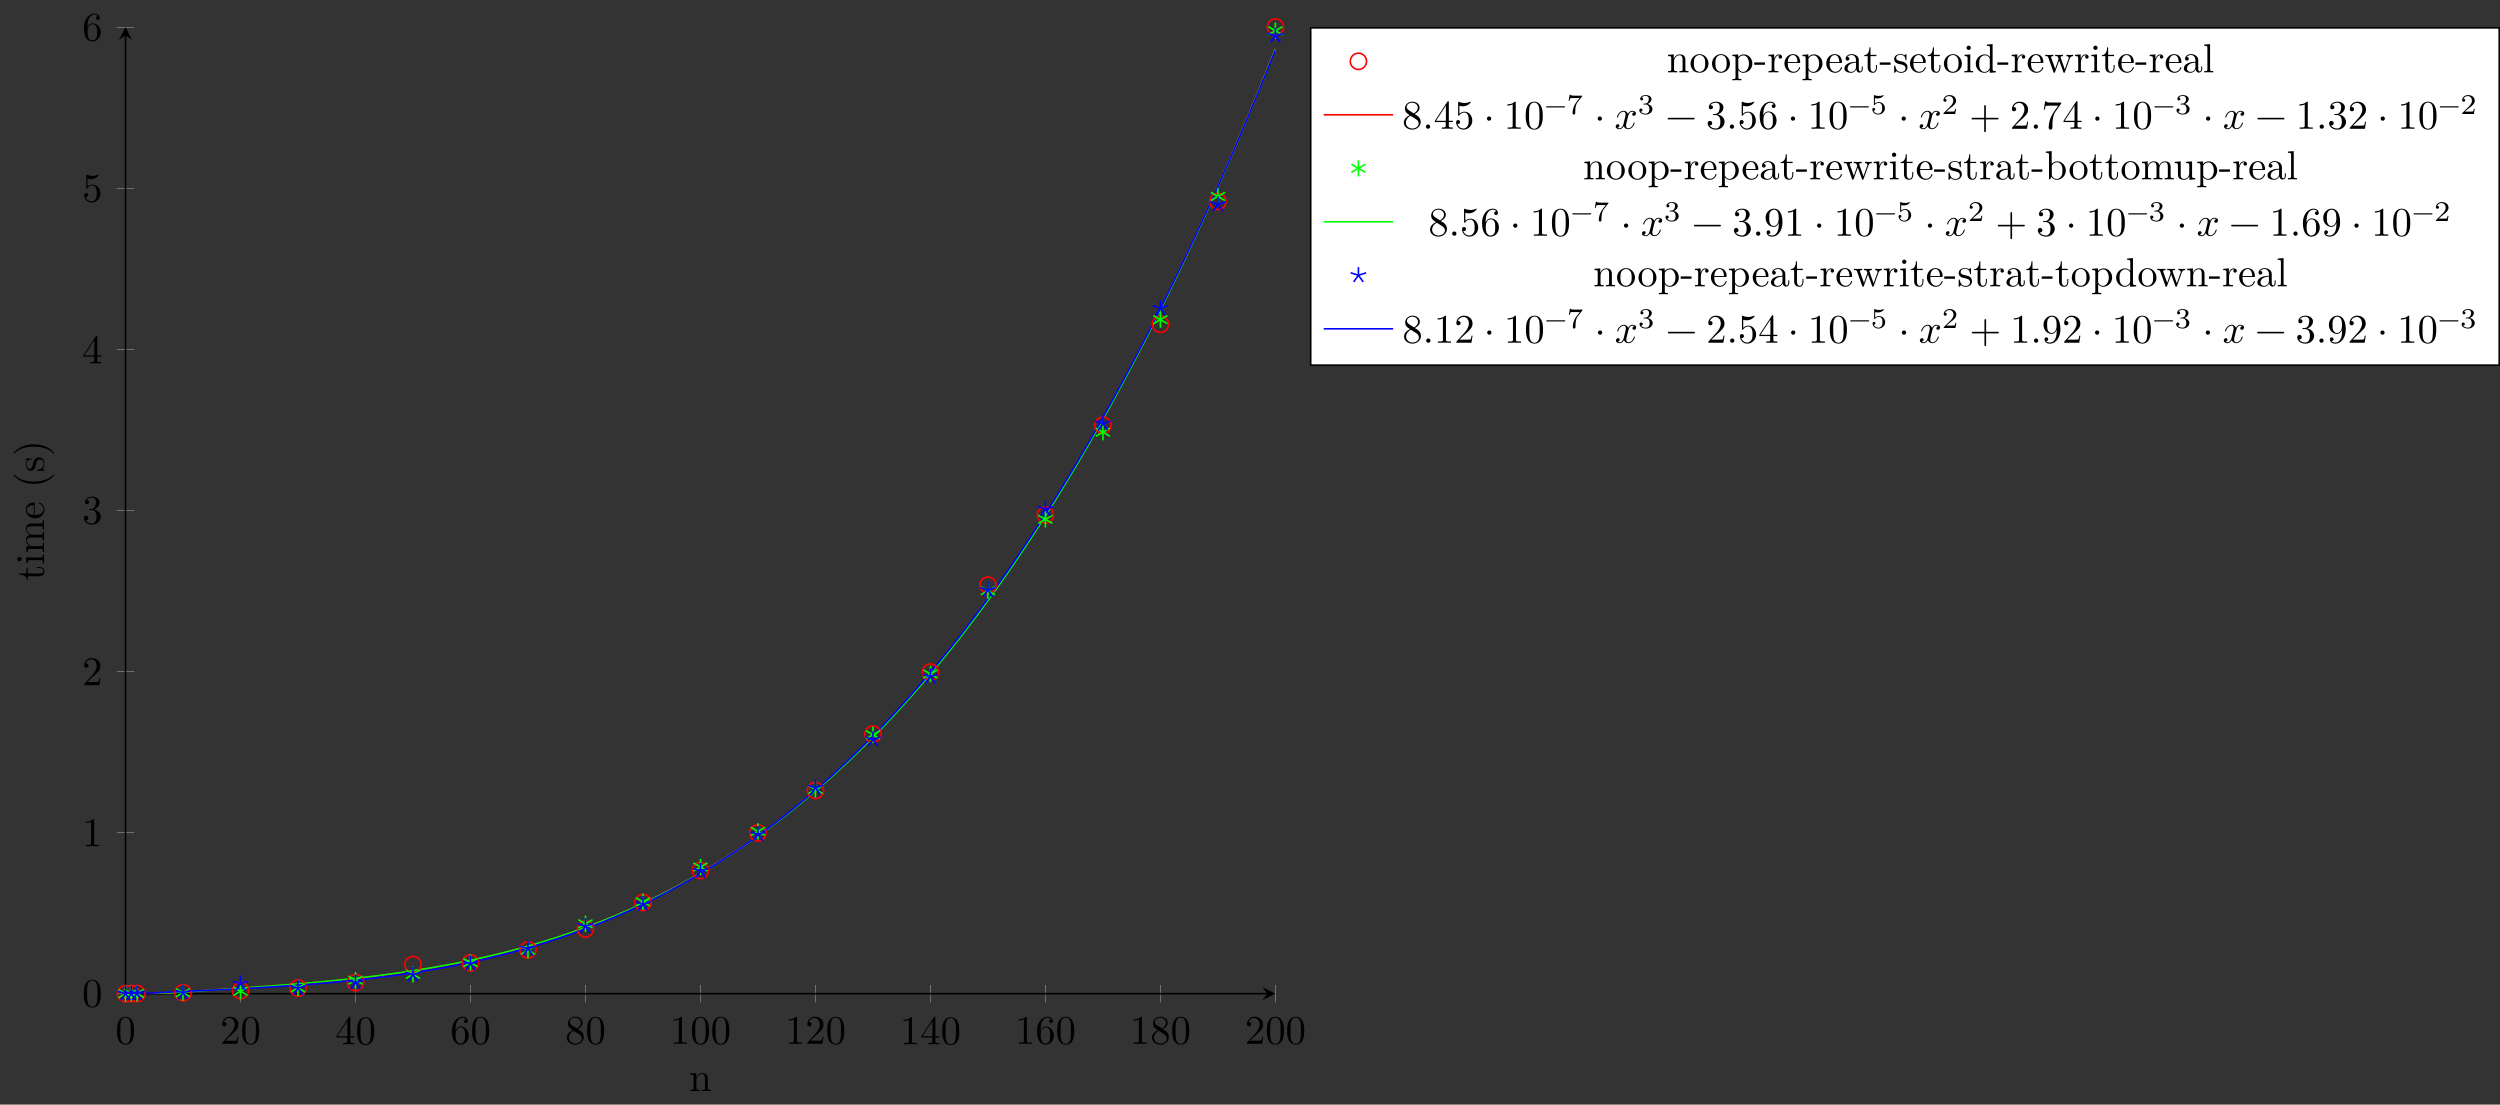 <?xml version="1.0" encoding="UTF-8"?>
<svg xmlns="http://www.w3.org/2000/svg" xmlns:xlink="http://www.w3.org/1999/xlink" width="612.447pt" height="270.604pt" viewBox="0 0 612.447 270.604" version="1.1">
<rect x="0" y="0" width="612.447" height="270.604" fill="#333333" stroke="none"/>
<defs>
<g>
<symbol overflow="visible" id="glyph0-0">
<path style="stroke:none;" d=""/>
</symbol>
<symbol overflow="visible" id="glyph0-1">
<path style="stroke:none;" d="M 4.578 -3.188 C 4.578 -3.984 4.531 -4.781 4.188 -5.516 C 3.734 -6.484 2.906 -6.641 2.5 -6.641 C 1.891 -6.641 1.172 -6.375 0.75 -5.453 C 0.438 -4.766 0.391 -3.984 0.391 -3.188 C 0.391 -2.438 0.422 -1.547 0.844 -0.781 C 1.266 0.016 2 0.219 2.484 0.219 C 3.016 0.219 3.781 0.016 4.219 -0.938 C 4.531 -1.625 4.578 -2.406 4.578 -3.188 Z M 3.766 -3.312 C 3.766 -2.562 3.766 -1.891 3.656 -1.25 C 3.5 -0.297 2.938 0 2.484 0 C 2.094 0 1.5 -0.25 1.328 -1.203 C 1.219 -1.797 1.219 -2.719 1.219 -3.312 C 1.219 -3.953 1.219 -4.609 1.297 -5.141 C 1.484 -6.328 2.234 -6.422 2.484 -6.422 C 2.812 -6.422 3.469 -6.234 3.656 -5.25 C 3.766 -4.688 3.766 -3.938 3.766 -3.312 Z M 3.766 -3.312 "/>
</symbol>
<symbol overflow="visible" id="glyph0-2">
<path style="stroke:none;" d="M 4.469 -1.734 L 4.234 -1.734 C 4.172 -1.438 4.109 -1 4 -0.844 C 3.938 -0.766 3.281 -0.766 3.062 -0.766 L 1.266 -0.766 L 2.328 -1.797 C 3.875 -3.172 4.469 -3.703 4.469 -4.703 C 4.469 -5.844 3.578 -6.641 2.359 -6.641 C 1.234 -6.641 0.5 -5.719 0.5 -4.828 C 0.5 -4.281 1 -4.281 1.031 -4.281 C 1.203 -4.281 1.547 -4.391 1.547 -4.812 C 1.547 -5.062 1.359 -5.328 1.016 -5.328 C 0.938 -5.328 0.922 -5.328 0.891 -5.312 C 1.109 -5.969 1.656 -6.328 2.234 -6.328 C 3.141 -6.328 3.562 -5.516 3.562 -4.703 C 3.562 -3.906 3.078 -3.125 2.516 -2.5 L 0.609 -0.375 C 0.5 -0.266 0.5 -0.234 0.5 0 L 4.203 0 Z M 4.469 -1.734 "/>
</symbol>
<symbol overflow="visible" id="glyph0-3">
<path style="stroke:none;" d="M 4.688 -1.641 L 4.688 -1.953 L 3.703 -1.953 L 3.703 -6.484 C 3.703 -6.688 3.703 -6.75 3.531 -6.75 C 3.453 -6.75 3.422 -6.75 3.344 -6.625 L 0.281 -1.953 L 0.281 -1.641 L 2.938 -1.641 L 2.938 -0.781 C 2.938 -0.422 2.906 -0.312 2.172 -0.312 L 1.969 -0.312 L 1.969 0 C 2.375 -0.031 2.891 -0.031 3.312 -0.031 C 3.734 -0.031 4.25 -0.031 4.672 0 L 4.672 -0.312 L 4.453 -0.312 C 3.719 -0.312 3.703 -0.422 3.703 -0.781 L 3.703 -1.641 Z M 2.984 -1.953 L 0.562 -1.953 L 2.984 -5.672 Z M 2.984 -1.953 "/>
</symbol>
<symbol overflow="visible" id="glyph0-4">
<path style="stroke:none;" d="M 4.562 -2.031 C 4.562 -3.297 3.672 -4.25 2.562 -4.25 C 1.891 -4.25 1.516 -3.75 1.312 -3.266 L 1.312 -3.516 C 1.312 -6.031 2.547 -6.391 3.062 -6.391 C 3.297 -6.391 3.719 -6.328 3.938 -5.984 C 3.781 -5.984 3.391 -5.984 3.391 -5.547 C 3.391 -5.234 3.625 -5.078 3.844 -5.078 C 4 -5.078 4.312 -5.172 4.312 -5.562 C 4.312 -6.156 3.875 -6.641 3.047 -6.641 C 1.766 -6.641 0.422 -5.359 0.422 -3.156 C 0.422 -0.484 1.578 0.219 2.5 0.219 C 3.609 0.219 4.562 -0.719 4.562 -2.031 Z M 3.656 -2.047 C 3.656 -1.562 3.656 -1.062 3.484 -0.703 C 3.188 -0.109 2.734 -0.062 2.5 -0.062 C 1.875 -0.062 1.578 -0.656 1.516 -0.812 C 1.328 -1.281 1.328 -2.078 1.328 -2.25 C 1.328 -3.031 1.656 -4.031 2.547 -4.031 C 2.719 -4.031 3.172 -4.031 3.484 -3.406 C 3.656 -3.047 3.656 -2.531 3.656 -2.047 Z M 3.656 -2.047 "/>
</symbol>
<symbol overflow="visible" id="glyph0-5">
<path style="stroke:none;" d="M 4.562 -1.672 C 4.562 -2.031 4.453 -2.484 4.062 -2.906 C 3.875 -3.109 3.719 -3.203 3.078 -3.609 C 3.797 -3.984 4.281 -4.5 4.281 -5.156 C 4.281 -6.078 3.406 -6.641 2.5 -6.641 C 1.5 -6.641 0.688 -5.906 0.688 -4.969 C 0.688 -4.797 0.703 -4.344 1.125 -3.875 C 1.234 -3.766 1.609 -3.516 1.859 -3.344 C 1.281 -3.047 0.422 -2.5 0.422 -1.5 C 0.422 -0.453 1.438 0.219 2.484 0.219 C 3.609 0.219 4.562 -0.609 4.562 -1.672 Z M 3.844 -5.156 C 3.844 -4.578 3.453 -4.109 2.859 -3.766 L 1.625 -4.562 C 1.172 -4.859 1.125 -5.188 1.125 -5.359 C 1.125 -5.969 1.781 -6.391 2.484 -6.391 C 3.203 -6.391 3.844 -5.875 3.844 -5.156 Z M 4.062 -1.312 C 4.062 -0.578 3.312 -0.062 2.5 -0.062 C 1.641 -0.062 0.922 -0.672 0.922 -1.5 C 0.922 -2.078 1.234 -2.719 2.078 -3.188 L 3.312 -2.406 C 3.594 -2.219 4.062 -1.922 4.062 -1.312 Z M 4.062 -1.312 "/>
</symbol>
<symbol overflow="visible" id="glyph0-6">
<path style="stroke:none;" d="M 4.172 0 L 4.172 -0.312 L 3.859 -0.312 C 2.953 -0.312 2.938 -0.422 2.938 -0.781 L 2.938 -6.375 C 2.938 -6.625 2.938 -6.641 2.703 -6.641 C 2.078 -6 1.203 -6 0.891 -6 L 0.891 -5.688 C 1.094 -5.688 1.672 -5.688 2.188 -5.953 L 2.188 -0.781 C 2.188 -0.422 2.156 -0.312 1.266 -0.312 L 0.953 -0.312 L 0.953 0 C 1.297 -0.031 2.156 -0.031 2.562 -0.031 C 2.953 -0.031 3.828 -0.031 4.172 0 Z M 4.172 0 "/>
</symbol>
<symbol overflow="visible" id="glyph0-7">
<path style="stroke:none;" d="M 4.562 -1.703 C 4.562 -2.516 3.922 -3.297 2.891 -3.516 C 3.703 -3.781 4.281 -4.469 4.281 -5.266 C 4.281 -6.078 3.406 -6.641 2.453 -6.641 C 1.453 -6.641 0.688 -6.047 0.688 -5.281 C 0.688 -4.953 0.906 -4.766 1.203 -4.766 C 1.5 -4.766 1.703 -4.984 1.703 -5.281 C 1.703 -5.766 1.234 -5.766 1.094 -5.766 C 1.391 -6.266 2.047 -6.391 2.406 -6.391 C 2.828 -6.391 3.375 -6.172 3.375 -5.281 C 3.375 -5.156 3.344 -4.578 3.094 -4.141 C 2.797 -3.656 2.453 -3.625 2.203 -3.625 C 2.125 -3.609 1.891 -3.594 1.812 -3.594 C 1.734 -3.578 1.672 -3.562 1.672 -3.469 C 1.672 -3.359 1.734 -3.359 1.906 -3.359 L 2.344 -3.359 C 3.156 -3.359 3.531 -2.688 3.531 -1.703 C 3.531 -0.344 2.844 -0.062 2.406 -0.062 C 1.969 -0.062 1.219 -0.234 0.875 -0.812 C 1.219 -0.766 1.531 -0.984 1.531 -1.359 C 1.531 -1.719 1.266 -1.922 0.984 -1.922 C 0.734 -1.922 0.422 -1.781 0.422 -1.344 C 0.422 -0.438 1.344 0.219 2.438 0.219 C 3.656 0.219 4.562 -0.688 4.562 -1.703 Z M 4.562 -1.703 "/>
</symbol>
<symbol overflow="visible" id="glyph0-8">
<path style="stroke:none;" d="M 4.469 -2 C 4.469 -3.188 3.656 -4.188 2.578 -4.188 C 2.109 -4.188 1.672 -4.031 1.312 -3.672 L 1.312 -5.625 C 1.516 -5.562 1.844 -5.5 2.156 -5.5 C 3.391 -5.5 4.094 -6.406 4.094 -6.531 C 4.094 -6.594 4.062 -6.641 3.984 -6.641 C 3.984 -6.641 3.953 -6.641 3.906 -6.609 C 3.703 -6.516 3.219 -6.312 2.547 -6.312 C 2.156 -6.312 1.688 -6.391 1.219 -6.594 C 1.141 -6.625 1.109 -6.625 1.109 -6.625 C 1 -6.625 1 -6.547 1 -6.391 L 1 -3.438 C 1 -3.266 1 -3.188 1.141 -3.188 C 1.219 -3.188 1.234 -3.203 1.281 -3.266 C 1.391 -3.422 1.75 -3.969 2.562 -3.969 C 3.078 -3.969 3.328 -3.516 3.406 -3.328 C 3.562 -2.953 3.594 -2.578 3.594 -2.078 C 3.594 -1.719 3.594 -1.125 3.344 -0.703 C 3.109 -0.312 2.734 -0.062 2.281 -0.062 C 1.562 -0.062 0.984 -0.594 0.812 -1.172 C 0.844 -1.172 0.875 -1.156 0.984 -1.156 C 1.312 -1.156 1.484 -1.406 1.484 -1.641 C 1.484 -1.891 1.312 -2.141 0.984 -2.141 C 0.844 -2.141 0.5 -2.062 0.5 -1.609 C 0.5 -0.75 1.188 0.219 2.297 0.219 C 3.453 0.219 4.469 -0.734 4.469 -2 Z M 4.469 -2 "/>
</symbol>
<symbol overflow="visible" id="glyph0-9">
<path style="stroke:none;" d="M 1.906 -0.531 C 1.906 -0.812 1.672 -1.062 1.391 -1.062 C 1.094 -1.062 0.859 -0.812 0.859 -0.531 C 0.859 -0.234 1.094 0 1.391 0 C 1.672 0 1.906 -0.234 1.906 -0.531 Z M 1.906 -0.531 "/>
</symbol>
<symbol overflow="visible" id="glyph0-10">
<path style="stroke:none;" d="M 1.906 -2.5 C 1.906 -2.781 1.672 -3.016 1.391 -3.016 C 1.094 -3.016 0.859 -2.781 0.859 -2.5 C 0.859 -2.203 1.094 -1.969 1.391 -1.969 C 1.672 -1.969 1.906 -2.203 1.906 -2.5 Z M 1.906 -2.5 "/>
</symbol>
<symbol overflow="visible" id="glyph0-11">
<path style="stroke:none;" d="M 5.25 -3.75 C 5.25 -4.266 4.672 -4.406 4.328 -4.406 C 3.75 -4.406 3.406 -3.875 3.281 -3.656 C 3.031 -4.312 2.5 -4.406 2.203 -4.406 C 1.172 -4.406 0.594 -3.125 0.594 -2.875 C 0.594 -2.766 0.719 -2.766 0.719 -2.766 C 0.797 -2.766 0.828 -2.797 0.844 -2.875 C 1.188 -3.938 1.844 -4.188 2.188 -4.188 C 2.375 -4.188 2.719 -4.094 2.719 -3.516 C 2.719 -3.203 2.547 -2.547 2.188 -1.141 C 2.031 -0.531 1.672 -0.109 1.234 -0.109 C 1.172 -0.109 0.953 -0.109 0.734 -0.234 C 0.984 -0.297 1.203 -0.5 1.203 -0.781 C 1.203 -1.047 0.984 -1.125 0.844 -1.125 C 0.531 -1.125 0.297 -0.875 0.297 -0.547 C 0.297 -0.094 0.781 0.109 1.219 0.109 C 1.891 0.109 2.25 -0.594 2.266 -0.641 C 2.391 -0.281 2.75 0.109 3.344 0.109 C 4.375 0.109 4.938 -1.172 4.938 -1.422 C 4.938 -1.531 4.859 -1.531 4.828 -1.531 C 4.734 -1.531 4.719 -1.484 4.688 -1.422 C 4.359 -0.344 3.688 -0.109 3.375 -0.109 C 2.984 -0.109 2.828 -0.422 2.828 -0.766 C 2.828 -0.984 2.875 -1.203 2.984 -1.641 L 3.328 -3.016 C 3.391 -3.266 3.625 -4.188 4.312 -4.188 C 4.359 -4.188 4.609 -4.188 4.812 -4.062 C 4.531 -4 4.344 -3.766 4.344 -3.516 C 4.344 -3.359 4.453 -3.172 4.719 -3.172 C 4.938 -3.172 5.25 -3.344 5.25 -3.75 Z M 5.25 -3.75 "/>
</symbol>
<symbol overflow="visible" id="glyph0-12">
<path style="stroke:none;" d="M 7.203 -2.5 C 7.203 -2.609 7.109 -2.688 7 -2.688 L 0.75 -2.688 C 0.641 -2.688 0.562 -2.609 0.562 -2.5 C 0.562 -2.375 0.641 -2.297 0.75 -2.297 L 7 -2.297 C 7.109 -2.297 7.203 -2.375 7.203 -2.5 Z M 7.203 -2.5 "/>
</symbol>
<symbol overflow="visible" id="glyph0-13">
<path style="stroke:none;" d="M 7.203 -2.5 C 7.203 -2.609 7.109 -2.688 7 -2.688 L 4.078 -2.688 L 4.078 -5.609 C 4.078 -5.719 3.984 -5.812 3.875 -5.812 C 3.766 -5.812 3.672 -5.719 3.672 -5.609 L 3.672 -2.688 L 0.75 -2.688 C 0.641 -2.688 0.562 -2.609 0.562 -2.5 C 0.562 -2.375 0.641 -2.297 0.75 -2.297 L 3.672 -2.297 L 3.672 0.625 C 3.672 0.734 3.766 0.828 3.875 0.828 C 3.984 0.828 4.078 0.734 4.078 0.625 L 4.078 -2.297 L 7 -2.297 C 7.109 -2.297 7.203 -2.375 7.203 -2.5 Z M 7.203 -2.5 "/>
</symbol>
<symbol overflow="visible" id="glyph0-14">
<path style="stroke:none;" d="M 4.828 -6.422 L 2.406 -6.422 C 1.203 -6.422 1.172 -6.547 1.141 -6.734 L 0.891 -6.734 L 0.562 -4.688 L 0.812 -4.688 C 0.844 -4.844 0.922 -5.469 1.062 -5.594 C 1.125 -5.656 1.906 -5.656 2.031 -5.656 L 4.094 -5.656 L 2.984 -4.078 C 2.078 -2.734 1.75 -1.344 1.75 -0.328 C 1.75 -0.234 1.75 0.219 2.219 0.219 C 2.672 0.219 2.672 -0.234 2.672 -0.328 L 2.672 -0.844 C 2.672 -1.391 2.703 -1.938 2.781 -2.469 C 2.828 -2.703 2.953 -3.562 3.406 -4.172 L 4.75 -6.078 C 4.828 -6.188 4.828 -6.203 4.828 -6.422 Z M 4.828 -6.422 "/>
</symbol>
<symbol overflow="visible" id="glyph0-15">
<path style="stroke:none;" d="M 4.562 -3.281 C 4.562 -5.969 3.406 -6.641 2.516 -6.641 C 1.969 -6.641 1.484 -6.453 1.062 -6.016 C 0.641 -5.562 0.422 -5.141 0.422 -4.391 C 0.422 -3.156 1.297 -2.172 2.406 -2.172 C 3.016 -2.172 3.422 -2.594 3.656 -3.172 L 3.656 -2.844 C 3.656 -0.516 2.625 -0.062 2.047 -0.062 C 1.875 -0.062 1.328 -0.078 1.062 -0.422 C 1.5 -0.422 1.578 -0.703 1.578 -0.875 C 1.578 -1.188 1.344 -1.328 1.125 -1.328 C 0.969 -1.328 0.672 -1.25 0.672 -0.859 C 0.672 -0.188 1.203 0.219 2.047 0.219 C 3.344 0.219 4.562 -1.141 4.562 -3.281 Z M 3.641 -4.203 C 3.641 -3.375 3.297 -2.406 2.422 -2.406 C 2.266 -2.406 1.797 -2.406 1.5 -3.031 C 1.312 -3.406 1.312 -3.891 1.312 -4.391 C 1.312 -4.922 1.312 -5.391 1.531 -5.766 C 1.797 -6.266 2.172 -6.391 2.516 -6.391 C 2.984 -6.391 3.312 -6.047 3.484 -5.609 C 3.594 -5.281 3.641 -4.656 3.641 -4.203 Z M 3.641 -4.203 "/>
</symbol>
<symbol overflow="visible" id="glyph1-0">
<path style="stroke:none;" d=""/>
</symbol>
<symbol overflow="visible" id="glyph1-1">
<path style="stroke:none;" d="M 5.328 0 L 5.328 -0.312 C 4.812 -0.312 4.562 -0.312 4.562 -0.609 L 4.562 -2.516 C 4.562 -3.375 4.562 -3.672 4.25 -4.031 C 4.109 -4.203 3.781 -4.406 3.203 -4.406 C 2.469 -4.406 2 -3.984 1.719 -3.359 L 1.719 -4.406 L 0.312 -4.297 L 0.312 -3.984 C 1.016 -3.984 1.094 -3.922 1.094 -3.422 L 1.094 -0.75 C 1.094 -0.312 0.984 -0.312 0.312 -0.312 L 0.312 0 L 1.453 -0.031 L 2.562 0 L 2.562 -0.312 C 1.891 -0.312 1.781 -0.312 1.781 -0.75 L 1.781 -2.594 C 1.781 -3.625 2.5 -4.188 3.125 -4.188 C 3.766 -4.188 3.875 -3.656 3.875 -3.078 L 3.875 -0.75 C 3.875 -0.312 3.766 -0.312 3.094 -0.312 L 3.094 0 L 4.219 -0.031 Z M 5.328 0 "/>
</symbol>
<symbol overflow="visible" id="glyph1-2">
<path style="stroke:none;" d="M 4.688 -2.141 C 4.688 -3.406 3.703 -4.469 2.5 -4.469 C 1.25 -4.469 0.281 -3.375 0.281 -2.141 C 0.281 -0.844 1.312 0.109 2.484 0.109 C 3.688 0.109 4.688 -0.875 4.688 -2.141 Z M 3.875 -2.219 C 3.875 -1.859 3.875 -1.312 3.656 -0.875 C 3.422 -0.422 2.984 -0.141 2.5 -0.141 C 2.062 -0.141 1.625 -0.344 1.359 -0.812 C 1.109 -1.25 1.109 -1.859 1.109 -2.219 C 1.109 -2.609 1.109 -3.141 1.344 -3.578 C 1.609 -4.031 2.078 -4.25 2.484 -4.25 C 2.922 -4.25 3.344 -4.031 3.609 -3.594 C 3.875 -3.172 3.875 -2.594 3.875 -2.219 Z M 3.875 -2.219 "/>
</symbol>
<symbol overflow="visible" id="glyph1-3">
<path style="stroke:none;" d="M 5.188 -2.156 C 5.188 -3.422 4.234 -4.406 3.109 -4.406 C 2.328 -4.406 1.906 -3.969 1.719 -3.75 L 1.719 -4.406 L 0.281 -4.297 L 0.281 -3.984 C 0.984 -3.984 1.062 -3.922 1.062 -3.484 L 1.062 1.172 C 1.062 1.625 0.953 1.625 0.281 1.625 L 0.281 1.938 L 1.391 1.906 L 2.516 1.938 L 2.516 1.625 C 1.859 1.625 1.75 1.625 1.75 1.172 L 1.75 -0.594 C 1.797 -0.422 2.219 0.109 2.969 0.109 C 4.156 0.109 5.188 -0.875 5.188 -2.156 Z M 4.359 -2.156 C 4.359 -0.953 3.672 -0.109 2.938 -0.109 C 2.531 -0.109 2.156 -0.312 1.891 -0.719 C 1.75 -0.922 1.75 -0.938 1.75 -1.141 L 1.75 -3.359 C 2.031 -3.875 2.516 -4.156 3.031 -4.156 C 3.766 -4.156 4.359 -3.281 4.359 -2.156 Z M 4.359 -2.156 "/>
</symbol>
<symbol overflow="visible" id="glyph1-4">
<path style="stroke:none;" d="M 2.75 -1.859 L 2.75 -2.438 L 0.109 -2.438 L 0.109 -1.859 Z M 2.75 -1.859 "/>
</symbol>
<symbol overflow="visible" id="glyph1-5">
<path style="stroke:none;" d="M 3.625 -3.797 C 3.625 -4.109 3.312 -4.406 2.891 -4.406 C 2.156 -4.406 1.797 -3.734 1.672 -3.312 L 1.672 -4.406 L 0.281 -4.297 L 0.281 -3.984 C 0.984 -3.984 1.062 -3.922 1.062 -3.422 L 1.062 -0.75 C 1.062 -0.312 0.953 -0.312 0.281 -0.312 L 0.281 0 L 1.422 -0.031 C 1.812 -0.031 2.281 -0.031 2.688 0 L 2.688 -0.312 L 2.469 -0.312 C 1.734 -0.312 1.719 -0.422 1.719 -0.781 L 1.719 -2.312 C 1.719 -3.297 2.141 -4.188 2.891 -4.188 C 2.953 -4.188 2.984 -4.188 3 -4.172 C 2.969 -4.172 2.766 -4.047 2.766 -3.781 C 2.766 -3.516 2.984 -3.359 3.203 -3.359 C 3.375 -3.359 3.625 -3.484 3.625 -3.797 Z M 3.625 -3.797 "/>
</symbol>
<symbol overflow="visible" id="glyph1-6">
<path style="stroke:none;" d="M 4.141 -1.188 C 4.141 -1.281 4.062 -1.312 4 -1.312 C 3.922 -1.312 3.891 -1.25 3.875 -1.172 C 3.531 -0.141 2.625 -0.141 2.531 -0.141 C 2.031 -0.141 1.641 -0.438 1.406 -0.812 C 1.109 -1.281 1.109 -1.938 1.109 -2.297 L 3.891 -2.297 C 4.109 -2.297 4.141 -2.297 4.141 -2.516 C 4.141 -3.5 3.594 -4.469 2.359 -4.469 C 1.203 -4.469 0.281 -3.438 0.281 -2.188 C 0.281 -0.859 1.328 0.109 2.469 0.109 C 3.688 0.109 4.141 -1 4.141 -1.188 Z M 3.484 -2.516 L 1.109 -2.516 C 1.172 -4 2.016 -4.25 2.359 -4.25 C 3.375 -4.25 3.484 -2.906 3.484 -2.516 Z M 3.484 -2.516 "/>
</symbol>
<symbol overflow="visible" id="glyph1-7">
<path style="stroke:none;" d="M 4.812 -0.891 L 4.812 -1.453 L 4.562 -1.453 L 4.562 -0.891 C 4.562 -0.312 4.312 -0.25 4.203 -0.25 C 3.875 -0.25 3.844 -0.703 3.844 -0.75 L 3.844 -2.734 C 3.844 -3.156 3.844 -3.547 3.484 -3.922 C 3.094 -4.312 2.594 -4.469 2.109 -4.469 C 1.297 -4.469 0.609 -4 0.609 -3.344 C 0.609 -3.047 0.812 -2.875 1.062 -2.875 C 1.344 -2.875 1.531 -3.078 1.531 -3.328 C 1.531 -3.453 1.469 -3.781 1.016 -3.781 C 1.281 -4.141 1.781 -4.25 2.094 -4.25 C 2.578 -4.25 3.156 -3.859 3.156 -2.969 L 3.156 -2.609 C 2.641 -2.578 1.938 -2.547 1.312 -2.25 C 0.562 -1.906 0.312 -1.391 0.312 -0.953 C 0.312 -0.141 1.281 0.109 1.906 0.109 C 2.578 0.109 3.031 -0.297 3.219 -0.75 C 3.266 -0.359 3.531 0.062 4 0.062 C 4.203 0.062 4.812 -0.078 4.812 -0.891 Z M 3.156 -1.391 C 3.156 -0.453 2.438 -0.109 1.984 -0.109 C 1.5 -0.109 1.094 -0.453 1.094 -0.953 C 1.094 -1.5 1.5 -2.328 3.156 -2.391 Z M 3.156 -1.391 "/>
</symbol>
<symbol overflow="visible" id="glyph1-8">
<path style="stroke:none;" d="M 3.312 -1.234 L 3.312 -1.797 L 3.062 -1.797 L 3.062 -1.25 C 3.062 -0.516 2.766 -0.141 2.391 -0.141 C 1.719 -0.141 1.719 -1.047 1.719 -1.219 L 1.719 -3.984 L 3.156 -3.984 L 3.156 -4.297 L 1.719 -4.297 L 1.719 -6.125 L 1.469 -6.125 C 1.469 -5.312 1.172 -4.25 0.188 -4.203 L 0.188 -3.984 L 1.031 -3.984 L 1.031 -1.234 C 1.031 -0.016 1.969 0.109 2.328 0.109 C 3.031 0.109 3.312 -0.594 3.312 -1.234 Z M 3.312 -1.234 "/>
</symbol>
<symbol overflow="visible" id="glyph1-9">
<path style="stroke:none;" d="M 3.594 -1.281 C 3.594 -1.797 3.297 -2.109 3.172 -2.219 C 2.844 -2.547 2.453 -2.625 2.031 -2.703 C 1.469 -2.812 0.812 -2.938 0.812 -3.516 C 0.812 -3.875 1.062 -4.281 1.922 -4.281 C 3.016 -4.281 3.078 -3.375 3.094 -3.078 C 3.094 -2.984 3.203 -2.984 3.203 -2.984 C 3.344 -2.984 3.344 -3.031 3.344 -3.219 L 3.344 -4.234 C 3.344 -4.391 3.344 -4.469 3.234 -4.469 C 3.188 -4.469 3.156 -4.469 3.031 -4.344 C 3 -4.312 2.906 -4.219 2.859 -4.188 C 2.484 -4.469 2.078 -4.469 1.922 -4.469 C 0.703 -4.469 0.328 -3.797 0.328 -3.234 C 0.328 -2.891 0.484 -2.609 0.75 -2.391 C 1.078 -2.141 1.359 -2.078 2.078 -1.938 C 2.297 -1.891 3.109 -1.734 3.109 -1.016 C 3.109 -0.516 2.766 -0.109 1.984 -0.109 C 1.141 -0.109 0.781 -0.672 0.594 -1.531 C 0.562 -1.656 0.562 -1.688 0.453 -1.688 C 0.328 -1.688 0.328 -1.625 0.328 -1.453 L 0.328 -0.125 C 0.328 0.047 0.328 0.109 0.438 0.109 C 0.484 0.109 0.5 0.094 0.688 -0.094 C 0.703 -0.109 0.703 -0.125 0.891 -0.312 C 1.328 0.094 1.781 0.109 1.984 0.109 C 3.125 0.109 3.594 -0.562 3.594 -1.281 Z M 3.594 -1.281 "/>
</symbol>
<symbol overflow="visible" id="glyph1-10">
<path style="stroke:none;" d="M 2.469 0 L 2.469 -0.312 C 1.797 -0.312 1.766 -0.359 1.766 -0.75 L 1.766 -4.406 L 0.375 -4.297 L 0.375 -3.984 C 1.016 -3.984 1.109 -3.922 1.109 -3.438 L 1.109 -0.75 C 1.109 -0.312 1 -0.312 0.328 -0.312 L 0.328 0 L 1.422 -0.031 C 1.781 -0.031 2.125 -0.016 2.469 0 Z M 1.906 -6.016 C 1.906 -6.297 1.688 -6.547 1.391 -6.547 C 1.047 -6.547 0.844 -6.266 0.844 -6.016 C 0.844 -5.75 1.078 -5.5 1.375 -5.5 C 1.719 -5.5 1.906 -5.766 1.906 -6.016 Z M 1.906 -6.016 "/>
</symbol>
<symbol overflow="visible" id="glyph1-11">
<path style="stroke:none;" d="M 5.25 0 L 5.25 -0.312 C 4.562 -0.312 4.469 -0.375 4.469 -0.875 L 4.469 -6.922 L 3.047 -6.812 L 3.047 -6.5 C 3.734 -6.5 3.812 -6.438 3.812 -5.938 L 3.812 -3.781 C 3.531 -4.141 3.094 -4.406 2.562 -4.406 C 1.391 -4.406 0.344 -3.422 0.344 -2.141 C 0.344 -0.875 1.312 0.109 2.453 0.109 C 3.094 0.109 3.531 -0.234 3.781 -0.547 L 3.781 0.109 Z M 3.781 -1.172 C 3.781 -1 3.781 -0.984 3.672 -0.812 C 3.375 -0.328 2.938 -0.109 2.5 -0.109 C 2.047 -0.109 1.688 -0.375 1.453 -0.75 C 1.203 -1.156 1.172 -1.719 1.172 -2.141 C 1.172 -2.5 1.188 -3.094 1.469 -3.547 C 1.688 -3.859 2.062 -4.188 2.609 -4.188 C 2.953 -4.188 3.375 -4.031 3.672 -3.594 C 3.781 -3.422 3.781 -3.406 3.781 -3.219 Z M 3.781 -1.172 "/>
</symbol>
<symbol overflow="visible" id="glyph1-12">
<path style="stroke:none;" d="M 7.016 -3.984 L 7.016 -4.297 C 6.781 -4.281 6.5 -4.266 6.281 -4.266 L 5.359 -4.297 L 5.359 -3.984 C 5.719 -3.984 5.938 -3.797 5.938 -3.516 C 5.938 -3.453 5.938 -3.422 5.875 -3.297 L 4.969 -0.75 L 3.984 -3.531 C 3.953 -3.656 3.938 -3.672 3.938 -3.719 C 3.938 -3.984 4.328 -3.984 4.531 -3.984 L 4.531 -4.297 L 3.484 -4.266 C 3.188 -4.266 2.906 -4.281 2.609 -4.297 L 2.609 -3.984 C 2.969 -3.984 3.125 -3.969 3.234 -3.844 C 3.281 -3.781 3.391 -3.484 3.453 -3.297 L 2.609 -0.875 L 1.656 -3.531 C 1.609 -3.656 1.609 -3.672 1.609 -3.719 C 1.609 -3.984 2 -3.984 2.188 -3.984 L 2.188 -4.297 L 1.109 -4.266 L 0.172 -4.297 L 0.172 -3.984 C 0.672 -3.984 0.797 -3.953 0.922 -3.641 L 2.172 -0.109 C 2.219 0.031 2.25 0.109 2.375 0.109 C 2.516 0.109 2.531 0.047 2.578 -0.094 L 3.594 -2.906 L 4.609 -0.078 C 4.641 0.031 4.672 0.109 4.812 0.109 C 4.938 0.109 4.969 0.016 5 -0.078 L 6.172 -3.344 C 6.344 -3.844 6.656 -3.984 7.016 -3.984 Z M 7.016 -3.984 "/>
</symbol>
<symbol overflow="visible" id="glyph1-13">
<path style="stroke:none;" d="M 2.547 0 L 2.547 -0.312 C 1.875 -0.312 1.766 -0.312 1.766 -0.75 L 1.766 -6.922 L 0.328 -6.812 L 0.328 -6.5 C 1.031 -6.5 1.109 -6.438 1.109 -5.938 L 1.109 -0.75 C 1.109 -0.312 1 -0.312 0.328 -0.312 L 0.328 0 L 1.438 -0.031 Z M 2.547 0 "/>
</symbol>
<symbol overflow="visible" id="glyph1-14">
<path style="stroke:none;" d="M 5.188 -2.156 C 5.188 -3.422 4.219 -4.406 3.078 -4.406 C 2.297 -4.406 1.875 -3.938 1.719 -3.766 L 1.719 -6.922 L 0.281 -6.812 L 0.281 -6.5 C 0.984 -6.5 1.062 -6.438 1.062 -5.938 L 1.062 0 L 1.312 0 L 1.672 -0.625 C 1.812 -0.391 2.234 0.109 2.969 0.109 C 4.156 0.109 5.188 -0.875 5.188 -2.156 Z M 4.359 -2.156 C 4.359 -1.797 4.344 -1.203 4.062 -0.75 C 3.844 -0.438 3.469 -0.109 2.938 -0.109 C 2.484 -0.109 2.125 -0.344 1.891 -0.719 C 1.75 -0.922 1.75 -0.953 1.75 -1.141 L 1.75 -3.188 C 1.75 -3.375 1.75 -3.391 1.859 -3.547 C 2.25 -4.109 2.797 -4.188 3.031 -4.188 C 3.484 -4.188 3.844 -3.922 4.078 -3.547 C 4.344 -3.141 4.359 -2.578 4.359 -2.156 Z M 4.359 -2.156 "/>
</symbol>
<symbol overflow="visible" id="glyph1-15">
<path style="stroke:none;" d="M 8.109 0 L 8.109 -0.312 C 7.594 -0.312 7.344 -0.312 7.328 -0.609 L 7.328 -2.516 C 7.328 -3.375 7.328 -3.672 7.016 -4.031 C 6.875 -4.203 6.547 -4.406 5.969 -4.406 C 5.141 -4.406 4.688 -3.812 4.531 -3.422 C 4.391 -4.297 3.656 -4.406 3.203 -4.406 C 2.469 -4.406 2 -3.984 1.719 -3.359 L 1.719 -4.406 L 0.312 -4.297 L 0.312 -3.984 C 1.016 -3.984 1.094 -3.922 1.094 -3.422 L 1.094 -0.75 C 1.094 -0.312 0.984 -0.312 0.312 -0.312 L 0.312 0 L 1.453 -0.031 L 2.562 0 L 2.562 -0.312 C 1.891 -0.312 1.781 -0.312 1.781 -0.75 L 1.781 -2.594 C 1.781 -3.625 2.5 -4.188 3.125 -4.188 C 3.766 -4.188 3.875 -3.656 3.875 -3.078 L 3.875 -0.75 C 3.875 -0.312 3.766 -0.312 3.094 -0.312 L 3.094 0 L 4.219 -0.031 L 5.328 0 L 5.328 -0.312 C 4.672 -0.312 4.562 -0.312 4.562 -0.75 L 4.562 -2.594 C 4.562 -3.625 5.266 -4.188 5.906 -4.188 C 6.531 -4.188 6.641 -3.656 6.641 -3.078 L 6.641 -0.75 C 6.641 -0.312 6.531 -0.312 5.859 -0.312 L 5.859 0 L 6.984 -0.031 Z M 8.109 0 "/>
</symbol>
<symbol overflow="visible" id="glyph1-16">
<path style="stroke:none;" d="M 5.328 0 L 5.328 -0.312 C 4.641 -0.312 4.562 -0.375 4.562 -0.875 L 4.562 -4.406 L 3.094 -4.297 L 3.094 -3.984 C 3.781 -3.984 3.875 -3.922 3.875 -3.422 L 3.875 -1.656 C 3.875 -0.781 3.391 -0.109 2.656 -0.109 C 1.828 -0.109 1.781 -0.578 1.781 -1.094 L 1.781 -4.406 L 0.312 -4.297 L 0.312 -3.984 C 1.094 -3.984 1.094 -3.953 1.094 -3.078 L 1.094 -1.578 C 1.094 -0.797 1.094 0.109 2.609 0.109 C 3.172 0.109 3.609 -0.172 3.891 -0.781 L 3.891 0.109 Z M 5.328 0 "/>
</symbol>
<symbol overflow="visible" id="glyph2-0">
<path style="stroke:none;" d=""/>
</symbol>
<symbol overflow="visible" id="glyph2-1">
<path style="stroke:none;" d="M -1.234 -3.312 L -1.797 -3.312 L -1.797 -3.062 L -1.25 -3.062 C -0.516 -3.062 -0.141 -2.766 -0.141 -2.391 C -0.141 -1.719 -1.047 -1.719 -1.219 -1.719 L -3.984 -1.719 L -3.984 -3.156 L -4.297 -3.156 L -4.297 -1.719 L -6.125 -1.719 L -6.125 -1.469 C -5.312 -1.469 -4.25 -1.172 -4.203 -0.188 L -3.984 -0.188 L -3.984 -1.031 L -1.234 -1.031 C -0.016 -1.031 0.109 -1.969 0.109 -2.328 C 0.109 -3.031 -0.594 -3.312 -1.234 -3.312 Z M -1.234 -3.312 "/>
</symbol>
<symbol overflow="visible" id="glyph2-2">
<path style="stroke:none;" d="M 0 -2.469 L -0.312 -2.469 C -0.312 -1.797 -0.359 -1.766 -0.75 -1.766 L -4.406 -1.766 L -4.297 -0.375 L -3.984 -0.375 C -3.984 -1.016 -3.922 -1.109 -3.438 -1.109 L -0.75 -1.109 C -0.312 -1.109 -0.312 -1 -0.312 -0.328 L 0 -0.328 L -0.031 -1.422 C -0.031 -1.781 -0.016 -2.125 0 -2.469 Z M -6.016 -1.906 C -6.297 -1.906 -6.547 -1.688 -6.547 -1.391 C -6.547 -1.047 -6.266 -0.844 -6.016 -0.844 C -5.75 -0.844 -5.5 -1.078 -5.5 -1.375 C -5.5 -1.719 -5.766 -1.906 -6.016 -1.906 Z M -6.016 -1.906 "/>
</symbol>
<symbol overflow="visible" id="glyph2-3">
<path style="stroke:none;" d="M 0 -8.109 L -0.312 -8.109 C -0.312 -7.594 -0.312 -7.344 -0.609 -7.328 L -2.516 -7.328 C -3.375 -7.328 -3.672 -7.328 -4.031 -7.016 C -4.203 -6.875 -4.406 -6.547 -4.406 -5.969 C -4.406 -5.141 -3.812 -4.688 -3.422 -4.531 C -4.297 -4.391 -4.406 -3.656 -4.406 -3.203 C -4.406 -2.469 -3.984 -2 -3.359 -1.719 L -4.406 -1.719 L -4.297 -0.312 L -3.984 -0.312 C -3.984 -1.016 -3.922 -1.094 -3.422 -1.094 L -0.75 -1.094 C -0.312 -1.094 -0.312 -0.984 -0.312 -0.312 L 0 -0.312 L -0.031 -1.453 L 0 -2.562 L -0.312 -2.562 C -0.312 -1.891 -0.312 -1.781 -0.75 -1.781 L -2.594 -1.781 C -3.625 -1.781 -4.188 -2.5 -4.188 -3.125 C -4.188 -3.766 -3.656 -3.875 -3.078 -3.875 L -0.75 -3.875 C -0.312 -3.875 -0.312 -3.766 -0.312 -3.094 L 0 -3.094 L -0.031 -4.219 L 0 -5.328 L -0.312 -5.328 C -0.312 -4.672 -0.312 -4.562 -0.75 -4.562 L -2.594 -4.562 C -3.625 -4.562 -4.188 -5.266 -4.188 -5.906 C -4.188 -6.531 -3.656 -6.641 -3.078 -6.641 L -0.75 -6.641 C -0.312 -6.641 -0.312 -6.531 -0.312 -5.859 L 0 -5.859 L -0.031 -6.984 Z M 0 -8.109 "/>
</symbol>
<symbol overflow="visible" id="glyph2-4">
<path style="stroke:none;" d="M -1.188 -4.141 C -1.281 -4.141 -1.312 -4.062 -1.312 -4 C -1.312 -3.922 -1.25 -3.891 -1.172 -3.875 C -0.141 -3.531 -0.141 -2.625 -0.141 -2.531 C -0.141 -2.031 -0.438 -1.641 -0.812 -1.406 C -1.281 -1.109 -1.938 -1.109 -2.297 -1.109 L -2.297 -3.891 C -2.297 -4.109 -2.297 -4.141 -2.516 -4.141 C -3.5 -4.141 -4.469 -3.594 -4.469 -2.359 C -4.469 -1.203 -3.438 -0.281 -2.188 -0.281 C -0.859 -0.281 0.109 -1.328 0.109 -2.469 C 0.109 -3.688 -1 -4.141 -1.188 -4.141 Z M -2.516 -3.484 L -2.516 -1.109 C -4 -1.172 -4.25 -2.016 -4.25 -2.359 C -4.25 -3.375 -2.906 -3.484 -2.516 -3.484 Z M -2.516 -3.484 "/>
</symbol>
<symbol overflow="visible" id="glyph2-5">
<path style="stroke:none;" d="M 2.391 -3.297 C 2.359 -3.297 2.344 -3.297 2.172 -3.125 C 0.922 -1.891 -0.969 -1.562 -2.5 -1.562 C -4.234 -1.562 -5.969 -1.938 -7.203 -3.172 C -7.328 -3.297 -7.344 -3.297 -7.375 -3.297 C -7.453 -3.297 -7.484 -3.266 -7.484 -3.203 C -7.484 -3.094 -6.797 -2.203 -5.531 -1.609 C -4.438 -1.109 -3.328 -0.984 -2.5 -0.984 C -1.719 -0.984 -0.516 -1.094 0.625 -1.641 C 1.844 -2.25 2.5 -3.094 2.5 -3.203 C 2.5 -3.266 2.469 -3.297 2.391 -3.297 Z M 2.391 -3.297 "/>
</symbol>
<symbol overflow="visible" id="glyph2-6">
<path style="stroke:none;" d="M -1.281 -3.594 C -1.797 -3.594 -2.109 -3.297 -2.219 -3.172 C -2.547 -2.844 -2.625 -2.453 -2.703 -2.031 C -2.812 -1.469 -2.938 -0.812 -3.516 -0.812 C -3.875 -0.812 -4.281 -1.062 -4.281 -1.922 C -4.281 -3.016 -3.375 -3.078 -3.078 -3.094 C -2.984 -3.094 -2.984 -3.203 -2.984 -3.203 C -2.984 -3.344 -3.031 -3.344 -3.219 -3.344 L -4.234 -3.344 C -4.391 -3.344 -4.469 -3.344 -4.469 -3.234 C -4.469 -3.188 -4.469 -3.156 -4.344 -3.031 C -4.312 -3 -4.219 -2.906 -4.188 -2.859 C -4.469 -2.484 -4.469 -2.078 -4.469 -1.922 C -4.469 -0.703 -3.797 -0.328 -3.234 -0.328 C -2.891 -0.328 -2.609 -0.484 -2.391 -0.75 C -2.141 -1.078 -2.078 -1.359 -1.938 -2.078 C -1.891 -2.297 -1.734 -3.109 -1.016 -3.109 C -0.516 -3.109 -0.109 -2.766 -0.109 -1.984 C -0.109 -1.141 -0.672 -0.781 -1.531 -0.594 C -1.656 -0.562 -1.688 -0.562 -1.688 -0.453 C -1.688 -0.328 -1.625 -0.328 -1.453 -0.328 L -0.125 -0.328 C 0.047 -0.328 0.109 -0.328 0.109 -0.438 C 0.109 -0.484 0.094 -0.5 -0.094 -0.688 C -0.109 -0.703 -0.125 -0.703 -0.312 -0.891 C 0.094 -1.328 0.109 -1.781 0.109 -1.984 C 0.109 -3.125 -0.562 -3.594 -1.281 -3.594 Z M -1.281 -3.594 "/>
</symbol>
<symbol overflow="visible" id="glyph2-7">
<path style="stroke:none;" d="M -2.5 -2.875 C -3.266 -2.875 -4.469 -2.766 -5.609 -2.219 C -6.828 -1.625 -7.484 -0.766 -7.484 -0.672 C -7.484 -0.609 -7.438 -0.562 -7.375 -0.562 C -7.344 -0.562 -7.328 -0.562 -7.141 -0.75 C -6.156 -1.734 -4.578 -2.297 -2.5 -2.297 C -0.781 -2.297 0.969 -1.938 2.219 -0.703 C 2.344 -0.562 2.359 -0.562 2.391 -0.562 C 2.453 -0.562 2.5 -0.609 2.5 -0.672 C 2.5 -0.766 1.812 -1.672 0.547 -2.25 C -0.547 -2.766 -1.656 -2.875 -2.5 -2.875 Z M -2.5 -2.875 "/>
</symbol>
<symbol overflow="visible" id="glyph3-0">
<path style="stroke:none;" d=""/>
</symbol>
<symbol overflow="visible" id="glyph3-1">
<path style="stroke:none;" d="M 5.047 -1.75 C 5.047 -1.828 4.984 -1.891 4.906 -1.891 L 0.531 -1.891 C 0.453 -1.891 0.391 -1.828 0.391 -1.75 C 0.391 -1.672 0.453 -1.609 0.531 -1.609 L 4.906 -1.609 C 4.984 -1.609 5.047 -1.672 5.047 -1.75 Z M 5.047 -1.75 "/>
</symbol>
<symbol overflow="visible" id="glyph3-2">
<path style="stroke:none;" d="M 3.812 -4.5 L 1.984 -4.5 C 1.703 -4.5 1.625 -4.5 1.375 -4.531 C 1 -4.547 0.984 -4.609 0.969 -4.719 L 0.734 -4.719 L 0.484 -3.234 L 0.719 -3.234 C 0.734 -3.328 0.812 -3.797 0.922 -3.859 C 0.984 -3.906 1.547 -3.906 1.641 -3.906 L 3.172 -3.906 L 2.438 -2.984 C 1.531 -1.781 1.453 -0.672 1.453 -0.266 C 1.453 -0.188 1.453 0.141 1.781 0.141 C 2.109 0.141 2.109 -0.172 2.109 -0.266 L 2.109 -0.547 C 2.109 -1.906 2.391 -2.516 2.688 -2.906 L 3.734 -4.219 C 3.812 -4.297 3.812 -4.312 3.812 -4.5 Z M 3.812 -4.5 "/>
</symbol>
<symbol overflow="visible" id="glyph3-3">
<path style="stroke:none;" d="M 3.594 -1.203 C 3.594 -1.75 3.141 -2.297 2.375 -2.453 C 3.109 -2.719 3.375 -3.25 3.375 -3.672 C 3.375 -4.219 2.734 -4.641 1.969 -4.641 C 1.188 -4.641 0.594 -4.266 0.594 -3.703 C 0.594 -3.469 0.75 -3.328 0.953 -3.328 C 1.172 -3.328 1.312 -3.5 1.312 -3.688 C 1.312 -3.891 1.172 -4.031 0.953 -4.047 C 1.203 -4.359 1.688 -4.438 1.938 -4.438 C 2.25 -4.438 2.703 -4.281 2.703 -3.672 C 2.703 -3.375 2.594 -3.062 2.422 -2.844 C 2.188 -2.578 1.984 -2.562 1.641 -2.547 C 1.469 -2.531 1.453 -2.531 1.422 -2.516 C 1.422 -2.516 1.344 -2.5 1.344 -2.438 C 1.344 -2.328 1.406 -2.328 1.531 -2.328 L 1.906 -2.328 C 2.453 -2.328 2.844 -1.953 2.844 -1.203 C 2.844 -0.344 2.344 -0.078 1.938 -0.078 C 1.656 -0.078 1.047 -0.156 0.75 -0.578 C 1.078 -0.594 1.156 -0.812 1.156 -0.969 C 1.156 -1.188 0.984 -1.344 0.766 -1.344 C 0.578 -1.344 0.375 -1.234 0.375 -0.938 C 0.375 -0.281 1.109 0.141 1.953 0.141 C 2.922 0.141 3.594 -0.516 3.594 -1.203 Z M 3.594 -1.203 "/>
</symbol>
<symbol overflow="visible" id="glyph3-4">
<path style="stroke:none;" d="M 3.531 -1.406 C 3.531 -2.188 2.922 -2.922 2.062 -2.922 C 1.75 -2.922 1.391 -2.844 1.078 -2.578 L 1.078 -3.891 C 1.438 -3.812 1.641 -3.812 1.766 -3.812 C 2.688 -3.812 3.234 -4.438 3.234 -4.547 C 3.234 -4.609 3.172 -4.641 3.141 -4.641 C 3.141 -4.641 3.109 -4.641 3.094 -4.609 C 2.922 -4.547 2.547 -4.422 2.031 -4.422 C 1.844 -4.422 1.469 -4.422 1.016 -4.609 C 0.938 -4.641 0.922 -4.641 0.922 -4.641 C 0.828 -4.641 0.828 -4.562 0.828 -4.453 L 0.828 -2.391 C 0.828 -2.266 0.828 -2.188 0.938 -2.188 C 1 -2.188 1.016 -2.203 1.078 -2.281 C 1.391 -2.672 1.812 -2.719 2.047 -2.719 C 2.469 -2.719 2.656 -2.391 2.703 -2.328 C 2.828 -2.109 2.859 -1.844 2.859 -1.438 C 2.859 -1.219 2.859 -0.812 2.656 -0.5 C 2.484 -0.25 2.172 -0.078 1.844 -0.078 C 1.391 -0.078 0.922 -0.328 0.734 -0.797 C 1 -0.781 1.141 -0.953 1.141 -1.141 C 1.141 -1.438 0.875 -1.5 0.797 -1.5 C 0.797 -1.5 0.438 -1.5 0.438 -1.125 C 0.438 -0.484 1.016 0.141 1.844 0.141 C 2.75 0.141 3.531 -0.531 3.531 -1.406 Z M 3.531 -1.406 "/>
</symbol>
<symbol overflow="visible" id="glyph3-5">
<path style="stroke:none;" d="M 3.531 -1.266 L 3.297 -1.266 C 3.266 -1.125 3.203 -0.703 3.109 -0.641 C 3.047 -0.594 2.516 -0.594 2.422 -0.594 L 1.125 -0.594 C 1.859 -1.25 2.109 -1.438 2.531 -1.766 C 3.047 -2.172 3.531 -2.609 3.531 -3.281 C 3.531 -4.125 2.781 -4.641 1.891 -4.641 C 1.031 -4.641 0.438 -4.031 0.438 -3.391 C 0.438 -3.031 0.734 -3 0.812 -3 C 0.984 -3 1.188 -3.109 1.188 -3.359 C 1.188 -3.5 1.125 -3.734 0.766 -3.734 C 0.984 -4.234 1.453 -4.391 1.781 -4.391 C 2.484 -4.391 2.844 -3.844 2.844 -3.281 C 2.844 -2.672 2.422 -2.188 2.188 -1.938 L 0.516 -0.266 C 0.438 -0.203 0.438 -0.203 0.438 0 L 3.312 0 Z M 3.531 -1.266 "/>
</symbol>
</g>
<clipPath id="clip1">
  <path d="M 30.75 6.625 L 312.445 6.625 L 312.445 243.43 L 30.75 243.43 Z M 30.75 6.625 "/>
</clipPath>
<clipPath id="clip2">
  <path d="M 321 6 L 612.445 6 L 612.445 90 L 321 90 Z M 321 6 "/>
</clipPath>
<clipPath id="clip3">
  <path d="M 320 6 L 612.445 6 L 612.445 90 L 320 90 Z M 320 6 "/>
</clipPath>
</defs>
<g id="surface1">
<path style="fill:none;stroke-width:0.199;stroke-linecap:butt;stroke-linejoin:miter;stroke:rgb(50%,50%,50%);stroke-opacity:1;stroke-miterlimit:10;" d="M 0 -2.125 L 0 2.125 M 28.168 -2.125 L 28.168 2.125 M 56.34 -2.125 L 56.34 2.125 M 84.508 -2.125 L 84.508 2.125 M 112.68 -2.125 L 112.68 2.125 M 140.848 -2.125 L 140.848 2.125 M 169.016 -2.125 L 169.016 2.125 M 197.188 -2.125 L 197.188 2.125 M 225.355 -2.125 L 225.355 2.125 M 253.527 -2.125 L 253.527 2.125 M 281.695 -2.125 L 281.695 2.125 " transform="matrix(1,0,0,-1,30.75,243.43)"/>
<path style="fill:none;stroke-width:0.199;stroke-linecap:butt;stroke-linejoin:miter;stroke:rgb(50%,50%,50%);stroke-opacity:1;stroke-miterlimit:10;" d="M -2.125 0 L 2.125 0 M -2.125 39.45 L 2.125 39.45 M -2.125 78.895 L 2.125 78.895 M -2.125 118.344 L 2.125 118.344 M -2.125 157.789 L 2.125 157.789 M -2.125 197.239 L 2.125 197.239 M -2.125 236.684 L 2.125 236.684 " transform="matrix(1,0,0,-1,30.75,243.43)"/>
<path style="fill:none;stroke-width:0.399;stroke-linecap:butt;stroke-linejoin:miter;stroke:rgb(0%,0%,0%);stroke-opacity:1;stroke-miterlimit:10;" d="M 0 0 L 279.703 0 " transform="matrix(1,0,0,-1,30.75,243.43)"/>
<path style=" stroke:none;fill-rule:nonzero;fill:rgb(0%,0%,0%);fill-opacity:1;" d="M 312.445 243.43 L 309.258 241.836 L 310.453 243.43 L 309.258 245.023 "/>
<path style="fill:none;stroke-width:0.399;stroke-linecap:butt;stroke-linejoin:miter;stroke:rgb(0%,0%,0%);stroke-opacity:1;stroke-miterlimit:10;" d="M 0 0 L 0 234.813 " transform="matrix(1,0,0,-1,30.75,243.43)"/>
<path style=" stroke:none;fill-rule:nonzero;fill:rgb(0%,0%,0%);fill-opacity:1;" d="M 30.75 6.625 L 29.156 9.812 L 30.75 8.617 L 32.344 9.812 "/>
<g style="fill:rgb(0%,0%,0%);fill-opacity:1;">
  <use xlink:href="#glyph0-1" x="28.26" y="255.711"/>
</g>
<g style="fill:rgb(0%,0%,0%);fill-opacity:1;">
  <use xlink:href="#glyph0-2" x="53.938" y="255.711"/>
  <use xlink:href="#glyph0-1" x="58.919" y="255.711"/>
</g>
<g style="fill:rgb(0%,0%,0%);fill-opacity:1;">
  <use xlink:href="#glyph0-3" x="82.108" y="255.821"/>
  <use xlink:href="#glyph0-1" x="87.089" y="255.821"/>
</g>
<g style="fill:rgb(0%,0%,0%);fill-opacity:1;">
  <use xlink:href="#glyph0-4" x="110.277" y="255.711"/>
  <use xlink:href="#glyph0-1" x="115.258" y="255.711"/>
</g>
<g style="fill:rgb(0%,0%,0%);fill-opacity:1;">
  <use xlink:href="#glyph0-5" x="138.446" y="255.711"/>
  <use xlink:href="#glyph0-1" x="143.427" y="255.711"/>
</g>
<g style="fill:rgb(0%,0%,0%);fill-opacity:1;">
  <use xlink:href="#glyph0-6" x="164.125" y="255.711"/>
  <use xlink:href="#glyph0-1" x="169.106" y="255.711"/>
  <use xlink:href="#glyph0-1" x="174.088" y="255.711"/>
</g>
<g style="fill:rgb(0%,0%,0%);fill-opacity:1;">
  <use xlink:href="#glyph0-6" x="192.294" y="255.711"/>
  <use xlink:href="#glyph0-2" x="197.275" y="255.711"/>
  <use xlink:href="#glyph0-1" x="202.257" y="255.711"/>
</g>
<g style="fill:rgb(0%,0%,0%);fill-opacity:1;">
  <use xlink:href="#glyph0-6" x="220.463" y="255.821"/>
  <use xlink:href="#glyph0-3" x="225.444" y="255.821"/>
  <use xlink:href="#glyph0-1" x="230.426" y="255.821"/>
</g>
<g style="fill:rgb(0%,0%,0%);fill-opacity:1;">
  <use xlink:href="#glyph0-6" x="248.632" y="255.711"/>
  <use xlink:href="#glyph0-4" x="253.613" y="255.711"/>
  <use xlink:href="#glyph0-1" x="258.595" y="255.711"/>
</g>
<g style="fill:rgb(0%,0%,0%);fill-opacity:1;">
  <use xlink:href="#glyph0-6" x="276.801" y="255.711"/>
  <use xlink:href="#glyph0-5" x="281.782" y="255.711"/>
  <use xlink:href="#glyph0-1" x="286.764" y="255.711"/>
</g>
<g style="fill:rgb(0%,0%,0%);fill-opacity:1;">
  <use xlink:href="#glyph0-2" x="304.971" y="255.711"/>
  <use xlink:href="#glyph0-1" x="309.952" y="255.711"/>
  <use xlink:href="#glyph0-1" x="314.934" y="255.711"/>
</g>
<g style="fill:rgb(0%,0%,0%);fill-opacity:1;">
  <use xlink:href="#glyph0-1" x="20.123" y="246.638"/>
</g>
<g style="fill:rgb(0%,0%,0%);fill-opacity:1;">
  <use xlink:href="#glyph0-6" x="20.123" y="207.301"/>
</g>
<g style="fill:rgb(0%,0%,0%);fill-opacity:1;">
  <use xlink:href="#glyph0-2" x="20.123" y="167.854"/>
</g>
<g style="fill:rgb(0%,0%,0%);fill-opacity:1;">
  <use xlink:href="#glyph0-7" x="20.123" y="128.297"/>
</g>
<g style="fill:rgb(0%,0%,0%);fill-opacity:1;">
  <use xlink:href="#glyph0-3" x="20.123" y="89.014"/>
</g>
<g style="fill:rgb(0%,0%,0%);fill-opacity:1;">
  <use xlink:href="#glyph0-8" x="20.123" y="49.403"/>
</g>
<g style="fill:rgb(0%,0%,0%);fill-opacity:1;">
  <use xlink:href="#glyph0-4" x="20.123" y="9.956"/>
</g>
<g clip-path="url(#clip1)" clip-rule="nonzero">
<path style="fill:none;stroke-width:0.399;stroke-linecap:butt;stroke-linejoin:miter;stroke:rgb(100%,0%,0%);stroke-opacity:1;stroke-miterlimit:10;" d="M 0 -0.523 C 0 -0.523 2.055 -0.367 2.844 -0.308 C 3.637 -0.25 4.902 -0.16 5.691 -0.105 C 6.48 -0.05 7.746 0.035 8.535 0.09 C 9.324 0.145 10.594 0.227 11.383 0.278 C 12.172 0.328 13.438 0.41 14.227 0.461 C 15.016 0.512 16.281 0.594 17.074 0.641 C 17.863 0.692 19.129 0.77 19.918 0.821 C 20.707 0.871 21.973 0.95 22.762 1 C 23.555 1.051 24.82 1.129 25.609 1.18 C 26.398 1.231 27.664 1.313 28.453 1.364 C 29.242 1.418 30.512 1.5 31.301 1.555 C 32.09 1.606 33.355 1.696 34.145 1.75 C 34.934 1.805 36.199 1.895 36.992 1.953 C 37.781 2.012 39.047 2.106 39.836 2.168 C 40.625 2.227 41.891 2.328 42.68 2.391 C 43.469 2.457 44.738 2.563 45.527 2.633 C 46.316 2.7 47.582 2.813 48.371 2.887 C 49.16 2.957 50.426 3.078 51.219 3.157 C 52.008 3.235 53.273 3.36 54.062 3.446 C 54.852 3.528 56.117 3.664 56.906 3.754 C 57.699 3.84 58.965 3.989 59.754 4.082 C 60.543 4.176 61.809 4.332 62.598 4.434 C 63.387 4.535 64.656 4.703 65.445 4.813 C 66.234 4.922 67.5 5.102 68.289 5.219 C 69.078 5.332 70.344 5.528 71.137 5.649 C 71.926 5.774 73.191 5.981 73.98 6.114 C 74.77 6.246 76.035 6.465 76.824 6.606 C 77.617 6.746 78.883 6.981 79.672 7.133 C 80.461 7.282 81.727 7.532 82.516 7.692 C 83.305 7.856 84.574 8.121 85.363 8.289 C 86.152 8.461 87.418 8.746 88.207 8.926 C 88.996 9.11 90.262 9.41 91.055 9.602 C 91.844 9.793 93.109 10.114 93.898 10.317 C 94.688 10.524 95.953 10.86 96.742 11.078 C 97.535 11.293 98.801 11.653 99.59 11.883 C 100.379 12.11 101.645 12.489 102.434 12.731 C 103.223 12.973 104.492 13.375 105.281 13.629 C 106.07 13.887 107.336 14.309 108.125 14.578 C 108.914 14.848 110.18 15.293 110.973 15.578 C 111.762 15.86 113.027 16.328 113.816 16.629 C 114.605 16.926 115.871 17.418 116.66 17.735 C 117.453 18.051 118.719 18.567 119.508 18.899 C 120.297 19.227 121.562 19.77 122.352 20.117 C 123.141 20.465 124.41 21.032 125.199 21.395 C 125.988 21.758 127.254 22.356 128.043 22.739 C 128.832 23.117 130.098 23.742 130.891 24.141 C 131.68 24.539 132.945 25.192 133.734 25.61 C 134.523 26.024 135.789 26.707 136.578 27.141 C 137.367 27.578 138.637 28.289 139.426 28.742 C 140.215 29.196 141.48 29.942 142.27 30.414 C 143.059 30.887 144.324 31.66 145.117 32.157 C 145.906 32.649 147.172 33.457 147.961 33.969 C 148.75 34.485 150.016 35.325 150.805 35.86 C 151.598 36.391 152.863 37.266 153.652 37.821 C 154.441 38.379 155.707 39.285 156.496 39.864 C 157.285 40.442 158.555 41.387 159.344 41.985 C 160.133 42.586 161.398 43.567 162.188 44.188 C 162.977 44.809 164.242 45.828 165.035 46.473 C 165.824 47.117 167.09 48.172 167.879 48.84 C 168.668 49.508 169.934 50.602 170.723 51.297 C 171.516 51.989 172.781 53.121 173.57 53.836 C 174.359 54.555 175.625 55.727 176.414 56.469 C 177.203 57.211 178.473 58.422 179.262 59.192 C 180.051 59.957 181.316 61.211 182.105 62.004 C 182.895 62.797 184.16 64.09 184.953 64.91 C 185.742 65.731 187.008 67.071 187.797 67.914 C 188.586 68.762 189.852 70.145 190.641 71.016 C 191.434 71.891 192.699 73.317 193.488 74.219 C 194.277 75.121 195.543 76.59 196.332 77.52 C 197.121 78.45 198.391 79.961 199.18 80.922 C 199.969 81.879 201.234 83.442 202.023 84.43 C 202.812 85.418 204.078 87.024 204.871 88.043 C 205.66 89.059 206.926 90.715 207.715 91.762 C 208.504 92.809 209.77 94.512 210.559 95.59 C 211.352 96.668 212.617 98.422 213.406 99.528 C 214.195 100.637 215.461 102.442 216.25 103.582 C 217.039 104.719 218.309 106.575 219.098 107.746 C 219.887 108.918 221.152 110.825 221.941 112.028 C 222.73 113.231 223.996 115.188 224.789 116.426 C 225.578 117.66 226.844 119.672 227.633 120.942 C 228.422 122.211 229.688 124.274 230.477 125.578 C 231.266 126.883 232.535 129 233.324 130.336 C 234.113 131.676 235.379 133.848 236.168 135.219 C 236.957 136.594 238.223 138.821 239.016 140.231 C 239.805 141.637 241.07 143.922 241.859 145.364 C 242.648 146.809 243.914 149.149 244.703 150.629 C 245.496 152.106 246.762 154.508 247.551 156.024 C 248.34 157.539 249.605 159.996 250.395 161.547 C 251.184 163.102 252.453 165.618 253.242 167.207 C 254.031 168.797 255.297 171.375 256.086 173.004 C 256.875 174.629 258.141 177.27 258.934 178.934 C 259.723 180.602 260.988 183.301 261.777 185.004 C 262.566 186.711 263.832 189.473 264.621 191.215 C 265.414 192.961 266.68 195.785 267.469 197.571 C 268.258 199.352 269.523 202.243 270.312 204.067 C 271.102 205.887 272.371 208.844 273.16 210.707 C 273.949 212.571 275.215 215.59 276.004 217.496 C 276.793 219.399 278.059 222.485 278.852 224.43 C 279.641 226.375 281.695 231.52 281.695 231.52 " transform="matrix(1,0,0,-1,30.75,243.43)"/>
<path style="fill:none;stroke-width:0.399;stroke-linecap:butt;stroke-linejoin:miter;stroke:rgb(0%,100%,0%);stroke-opacity:1;stroke-miterlimit:10;" d="M 0 -0.668 C 0 -0.668 2.055 -0.496 2.844 -0.433 C 3.637 -0.371 4.902 -0.273 5.691 -0.211 C 6.48 -0.152 7.746 -0.058 8.535 0 C 9.324 0.059 10.594 0.153 11.383 0.207 C 12.172 0.262 13.438 0.352 14.227 0.407 C 15.016 0.461 16.281 0.547 17.074 0.602 C 17.863 0.657 19.129 0.743 19.918 0.793 C 20.707 0.848 21.973 0.934 22.762 0.985 C 23.555 1.039 24.82 1.125 25.609 1.18 C 26.398 1.231 27.664 1.321 28.453 1.375 C 29.242 1.43 30.512 1.516 31.301 1.571 C 32.09 1.629 33.355 1.719 34.145 1.778 C 34.934 1.836 36.199 1.93 36.992 1.989 C 37.781 2.051 39.047 2.149 39.836 2.211 C 40.625 2.274 41.891 2.379 42.68 2.442 C 43.469 2.508 44.738 2.618 45.527 2.688 C 46.316 2.758 47.582 2.871 48.371 2.946 C 49.16 3.02 50.426 3.145 51.219 3.223 C 52.008 3.301 53.273 3.43 54.062 3.512 C 54.852 3.598 56.117 3.735 56.906 3.825 C 57.699 3.914 58.965 4.063 59.754 4.157 C 60.543 4.254 61.809 4.41 62.598 4.512 C 63.387 4.614 64.656 4.782 65.445 4.891 C 66.234 5 67.5 5.18 68.289 5.297 C 69.078 5.41 70.344 5.602 71.137 5.727 C 71.926 5.852 73.191 6.055 73.98 6.188 C 74.77 6.321 76.035 6.539 76.824 6.68 C 77.617 6.821 78.883 7.055 79.672 7.203 C 80.461 7.356 81.727 7.606 82.516 7.762 C 83.305 7.922 84.574 8.188 85.363 8.36 C 86.152 8.528 87.418 8.809 88.207 8.989 C 88.996 9.172 90.262 9.469 91.055 9.66 C 91.844 9.852 93.109 10.172 93.898 10.375 C 94.688 10.578 95.953 10.914 96.742 11.129 C 97.535 11.344 98.801 11.7 99.59 11.926 C 100.379 12.157 101.645 12.532 102.434 12.774 C 103.223 13.012 104.492 13.41 105.281 13.664 C 106.07 13.918 107.336 14.336 108.125 14.606 C 108.914 14.875 110.18 15.317 110.973 15.598 C 111.762 15.879 113.027 16.344 113.816 16.641 C 114.605 16.942 115.871 17.43 116.66 17.742 C 117.453 18.055 118.719 18.567 119.508 18.895 C 120.297 19.223 121.562 19.766 122.352 20.11 C 123.141 20.453 124.41 21.02 125.199 21.379 C 125.988 21.742 127.254 22.336 128.043 22.711 C 128.832 23.09 130.098 23.711 130.891 24.11 C 131.68 24.504 132.945 25.153 133.734 25.567 C 134.523 25.981 135.789 26.66 136.578 27.094 C 137.367 27.524 138.637 28.235 139.426 28.684 C 140.215 29.137 141.48 29.875 142.27 30.348 C 143.059 30.817 144.324 31.59 145.117 32.078 C 145.906 32.571 147.172 33.375 147.961 33.887 C 148.75 34.399 150.016 35.235 150.805 35.766 C 151.598 36.297 152.863 37.168 153.652 37.719 C 154.441 38.274 155.707 39.18 156.496 39.754 C 157.285 40.328 158.555 41.27 159.344 41.867 C 160.133 42.465 161.398 43.438 162.188 44.059 C 162.977 44.68 164.242 45.692 165.035 46.336 C 165.824 46.981 167.09 48.028 167.879 48.696 C 168.668 49.364 169.934 50.45 170.723 51.141 C 171.516 51.832 172.781 52.961 173.57 53.676 C 174.359 54.391 175.625 55.559 176.414 56.297 C 177.203 57.039 178.473 58.246 179.262 59.012 C 180.051 59.778 181.316 61.028 182.105 61.821 C 182.895 62.61 184.16 63.903 184.953 64.719 C 185.742 65.539 187.008 66.871 187.797 67.715 C 188.586 68.563 189.852 69.938 190.641 70.813 C 191.434 71.684 192.699 73.106 193.488 74.004 C 194.277 74.907 195.543 76.371 196.332 77.301 C 197.121 78.227 198.391 79.739 199.18 80.696 C 199.969 81.653 201.234 83.211 202.023 84.2 C 202.812 85.184 204.078 86.789 204.871 87.805 C 205.66 88.821 206.926 90.473 207.715 91.52 C 208.504 92.567 209.77 94.27 210.559 95.344 C 211.352 96.422 212.617 98.172 213.406 99.282 C 214.195 100.387 215.461 102.188 216.25 103.328 C 217.039 104.469 218.309 106.321 219.098 107.493 C 219.887 108.66 221.152 110.567 221.941 111.77 C 222.73 112.973 223.996 114.93 224.789 116.164 C 225.578 117.403 226.844 119.41 227.633 120.68 C 228.422 121.95 229.688 124.012 230.477 125.317 C 231.266 126.621 232.535 128.739 233.324 130.075 C 234.113 131.414 235.379 133.586 236.168 134.957 C 236.957 136.332 238.223 138.559 239.016 139.969 C 239.805 141.375 241.07 143.66 241.859 145.106 C 242.648 146.547 243.914 148.891 244.703 150.371 C 245.496 151.852 246.762 154.25 247.551 155.77 C 248.34 157.285 249.605 159.746 250.395 161.297 C 251.184 162.852 252.453 165.371 253.242 166.961 C 254.031 168.555 255.297 171.133 256.086 172.762 C 256.875 174.391 258.141 177.035 258.934 178.7 C 259.723 180.368 260.988 183.071 261.777 184.778 C 262.566 186.485 263.832 189.25 264.621 190.996 C 265.414 192.743 266.68 195.571 267.469 197.356 C 268.258 199.141 269.523 202.039 270.312 203.864 C 271.102 205.688 272.371 208.649 273.16 210.516 C 273.949 212.379 275.215 215.407 276.004 217.313 C 276.793 219.219 278.059 222.313 278.852 224.262 C 279.641 226.211 281.695 231.36 281.695 231.36 " transform="matrix(1,0,0,-1,30.75,243.43)"/>
<path style="fill:none;stroke-width:0.399;stroke-linecap:butt;stroke-linejoin:miter;stroke:rgb(0%,0%,100%);stroke-opacity:1;stroke-miterlimit:10;" d="M 0 -0.156 C 0 -0.156 2.055 -0.047 2.844 -0.004 C 3.637 0.035 4.902 0.098 5.691 0.137 C 6.48 0.176 7.746 0.239 8.535 0.274 C 9.324 0.313 10.594 0.371 11.383 0.41 C 12.172 0.446 13.438 0.504 14.227 0.543 C 15.016 0.578 16.281 0.637 17.074 0.676 C 17.863 0.711 19.129 0.77 19.918 0.809 C 20.707 0.844 21.973 0.907 22.762 0.946 C 23.555 0.985 24.82 1.047 25.609 1.086 C 26.398 1.125 27.664 1.192 28.453 1.231 C 29.242 1.274 30.512 1.344 31.301 1.387 C 32.09 1.43 33.355 1.504 34.145 1.551 C 34.934 1.598 36.199 1.676 36.992 1.727 C 37.781 1.778 39.047 1.86 39.836 1.914 C 40.625 1.965 41.891 2.055 42.68 2.114 C 43.469 2.172 44.738 2.27 45.527 2.332 C 46.316 2.395 47.582 2.496 48.371 2.567 C 49.16 2.633 50.426 2.746 51.219 2.817 C 52.008 2.891 53.273 3.012 54.062 3.09 C 54.852 3.168 56.117 3.301 56.906 3.387 C 57.699 3.469 58.965 3.614 59.754 3.703 C 60.543 3.797 61.809 3.95 62.598 4.047 C 63.387 4.145 64.656 4.313 65.445 4.418 C 66.234 4.524 67.5 4.7 68.289 4.817 C 69.078 4.93 70.344 5.121 71.137 5.246 C 71.926 5.367 73.191 5.571 73.98 5.703 C 74.77 5.836 76.035 6.055 76.824 6.196 C 77.617 6.34 78.883 6.575 79.672 6.723 C 80.461 6.875 81.727 7.125 82.516 7.289 C 83.305 7.45 84.574 7.715 85.363 7.891 C 86.152 8.063 87.418 8.348 88.207 8.532 C 88.996 8.715 90.262 9.016 91.055 9.211 C 91.844 9.407 93.109 9.727 93.898 9.934 C 94.688 10.141 95.953 10.485 96.742 10.703 C 97.535 10.922 98.801 11.285 99.59 11.516 C 100.379 11.75 101.645 12.133 102.434 12.379 C 103.223 12.625 104.492 13.028 105.281 13.289 C 106.07 13.547 107.336 13.977 108.125 14.25 C 108.914 14.524 110.18 14.973 110.973 15.262 C 111.762 15.551 113.027 16.024 113.816 16.328 C 114.605 16.633 115.871 17.129 116.66 17.45 C 117.453 17.77 118.719 18.293 119.508 18.629 C 120.297 18.961 121.562 19.512 122.352 19.864 C 123.141 20.215 124.41 20.793 125.199 21.16 C 125.988 21.528 127.254 22.133 128.043 22.52 C 128.832 22.903 130.098 23.535 130.891 23.938 C 131.68 24.344 132.945 25.004 133.734 25.426 C 134.523 25.848 135.789 26.539 136.578 26.977 C 137.367 27.418 138.637 28.137 139.426 28.598 C 140.215 29.055 141.48 29.809 142.27 30.285 C 143.059 30.766 144.324 31.547 145.117 32.047 C 145.906 32.547 147.172 33.364 147.961 33.879 C 148.75 34.399 150.016 35.25 150.805 35.789 C 151.598 36.328 152.863 37.211 153.652 37.77 C 154.441 38.332 155.707 39.25 156.496 39.832 C 157.285 40.414 158.555 41.367 159.344 41.973 C 160.133 42.575 161.398 43.563 162.188 44.192 C 162.977 44.821 164.242 45.844 165.035 46.492 C 165.824 47.145 167.09 48.207 167.879 48.879 C 168.668 49.555 169.934 50.653 170.723 51.352 C 171.516 52.047 172.781 53.188 173.57 53.91 C 174.359 54.633 175.625 55.809 176.414 56.555 C 177.203 57.301 178.473 58.52 179.262 59.293 C 180.051 60.067 181.316 61.325 182.105 62.121 C 182.895 62.918 184.16 64.219 184.953 65.043 C 185.742 65.868 187.008 67.207 187.797 68.059 C 188.586 68.91 189.852 70.293 190.641 71.172 C 191.434 72.051 192.699 73.477 193.488 74.383 C 194.277 75.289 195.543 76.762 196.332 77.692 C 197.121 78.625 198.391 80.145 199.18 81.106 C 199.969 82.067 201.234 83.629 202.023 84.618 C 202.812 85.61 204.078 87.219 204.871 88.239 C 205.66 89.258 206.926 90.914 207.715 91.961 C 208.504 93.012 209.77 94.715 210.559 95.793 C 211.352 96.871 212.617 98.625 213.406 99.735 C 214.195 100.844 215.461 102.649 216.25 103.785 C 217.039 104.926 218.309 106.782 219.098 107.95 C 219.887 109.121 221.152 111.028 221.941 112.231 C 222.73 113.434 223.996 115.387 224.789 116.621 C 225.578 117.86 226.844 119.864 227.633 121.133 C 228.422 122.403 229.688 124.461 230.477 125.762 C 231.266 127.063 232.535 129.176 233.324 130.512 C 234.113 131.844 235.379 134.012 236.168 135.383 C 236.957 136.75 238.223 138.973 239.016 140.375 C 239.805 141.778 241.07 144.059 241.859 145.496 C 242.648 146.934 243.914 149.266 244.703 150.743 C 245.496 152.215 246.762 154.606 247.551 156.114 C 248.34 157.625 249.605 160.075 250.395 161.618 C 251.184 163.164 252.453 165.672 253.242 167.254 C 254.031 168.836 255.297 171.403 256.086 173.02 C 256.875 174.641 258.141 177.266 258.934 178.922 C 259.723 180.578 260.988 183.266 261.777 184.961 C 262.566 186.657 263.832 189.403 264.621 191.137 C 265.414 192.868 266.68 195.68 267.469 197.45 C 268.258 199.223 269.523 202.094 270.312 203.907 C 271.102 205.719 272.371 208.653 273.16 210.504 C 273.949 212.356 275.215 215.356 276.004 217.246 C 276.793 219.137 278.059 222.203 278.852 224.133 C 279.641 226.067 281.695 231.168 281.695 231.168 " transform="matrix(1,0,0,-1,30.75,243.43)"/>
</g>
<path style="fill:none;stroke-width:0.399;stroke-linecap:butt;stroke-linejoin:miter;stroke:rgb(100%,0%,0%);stroke-opacity:1;stroke-miterlimit:10;" d="M 1.992 0 C 1.992 1.102 1.102 1.992 0 1.992 C -1.102 1.992 -1.992 1.102 -1.992 0 C -1.992 -1.101 -1.102 -1.992 0 -1.992 C 1.102 -1.992 1.992 -1.101 1.992 0 Z M 1.992 0 " transform="matrix(1,0,0,-1,30.75,243.43)"/>
<path style="fill:none;stroke-width:0.399;stroke-linecap:butt;stroke-linejoin:miter;stroke:rgb(100%,0%,0%);stroke-opacity:1;stroke-miterlimit:10;" d="M 3.402 0.039 C 3.402 1.141 2.508 2.032 1.41 2.032 C 0.309 2.032 -0.586 1.141 -0.586 0.039 C -0.586 -1.062 0.309 -1.953 1.41 -1.953 C 2.508 -1.953 3.402 -1.062 3.402 0.039 Z M 3.402 0.039 " transform="matrix(1,0,0,-1,30.75,243.43)"/>
<path style="fill:none;stroke-width:0.399;stroke-linecap:butt;stroke-linejoin:miter;stroke:rgb(100%,0%,0%);stroke-opacity:1;stroke-miterlimit:10;" d="M 4.809 0.039 C 4.809 1.141 3.918 2.032 2.816 2.032 C 1.715 2.032 0.824 1.141 0.824 0.039 C 0.824 -1.062 1.715 -1.953 2.816 -1.953 C 3.918 -1.953 4.809 -1.062 4.809 0.039 Z M 4.809 0.039 " transform="matrix(1,0,0,-1,30.75,243.43)"/>
<path style="fill:none;stroke-width:0.399;stroke-linecap:butt;stroke-linejoin:miter;stroke:rgb(100%,0%,0%);stroke-opacity:1;stroke-miterlimit:10;" d="M 16.078 0.239 C 16.078 1.336 15.184 2.231 14.086 2.231 C 12.984 2.231 12.094 1.336 12.094 0.239 C 12.094 -0.863 12.984 -1.758 14.086 -1.758 C 15.184 -1.758 16.078 -0.863 16.078 0.239 Z M 16.078 0.239 " transform="matrix(1,0,0,-1,30.75,243.43)"/>
<path style="fill:none;stroke-width:0.399;stroke-linecap:butt;stroke-linejoin:miter;stroke:rgb(100%,0%,0%);stroke-opacity:1;stroke-miterlimit:10;" d="M 30.16 0.75 C 30.16 1.852 29.27 2.743 28.168 2.743 C 27.07 2.743 26.176 1.852 26.176 0.75 C 26.176 -0.351 27.07 -1.242 28.168 -1.242 C 29.27 -1.242 30.16 -0.351 30.16 0.75 Z M 30.16 0.75 " transform="matrix(1,0,0,-1,30.75,243.43)"/>
<path style="fill:none;stroke-width:0.399;stroke-linecap:butt;stroke-linejoin:miter;stroke:rgb(100%,0%,0%);stroke-opacity:1;stroke-miterlimit:10;" d="M 44.246 1.379 C 44.246 2.481 43.355 3.371 42.254 3.371 C 41.152 3.371 40.262 2.481 40.262 1.379 C 40.262 0.282 41.152 -0.613 42.254 -0.613 C 43.355 -0.613 44.246 0.282 44.246 1.379 Z M 44.246 1.379 " transform="matrix(1,0,0,-1,30.75,243.43)"/>
<path style="fill:none;stroke-width:0.399;stroke-linecap:butt;stroke-linejoin:miter;stroke:rgb(100%,0%,0%);stroke-opacity:1;stroke-miterlimit:10;" d="M 58.332 2.723 C 58.332 3.821 57.441 4.715 56.34 4.715 C 55.238 4.715 54.348 3.821 54.348 2.723 C 54.348 1.621 55.238 0.731 56.34 0.731 C 57.441 0.731 58.332 1.621 58.332 2.723 Z M 58.332 2.723 " transform="matrix(1,0,0,-1,30.75,243.43)"/>
<path style="fill:none;stroke-width:0.399;stroke-linecap:butt;stroke-linejoin:miter;stroke:rgb(100%,0%,0%);stroke-opacity:1;stroke-miterlimit:10;" d="M 72.418 7.141 C 72.418 8.239 71.523 9.133 70.422 9.133 C 69.324 9.133 68.43 8.239 68.43 7.141 C 68.43 6.039 69.324 5.149 70.422 5.149 C 71.523 5.149 72.418 6.039 72.418 7.141 Z M 72.418 7.141 " transform="matrix(1,0,0,-1,30.75,243.43)"/>
<path style="fill:none;stroke-width:0.399;stroke-linecap:butt;stroke-linejoin:miter;stroke:rgb(100%,0%,0%);stroke-opacity:1;stroke-miterlimit:10;" d="M 86.5 7.535 C 86.5 8.633 85.609 9.528 84.508 9.528 C 83.406 9.528 82.516 8.633 82.516 7.535 C 82.516 6.434 83.406 5.543 84.508 5.543 C 85.609 5.543 86.5 6.434 86.5 7.535 Z M 86.5 7.535 " transform="matrix(1,0,0,-1,30.75,243.43)"/>
<path style="fill:none;stroke-width:0.399;stroke-linecap:butt;stroke-linejoin:miter;stroke:rgb(100%,0%,0%);stroke-opacity:1;stroke-miterlimit:10;" d="M 100.586 10.731 C 100.586 11.828 99.695 12.723 98.594 12.723 C 97.492 12.723 96.602 11.828 96.602 10.731 C 96.602 9.629 97.492 8.739 98.594 8.739 C 99.695 8.739 100.586 9.629 100.586 10.731 Z M 100.586 10.731 " transform="matrix(1,0,0,-1,30.75,243.43)"/>
<path style="fill:none;stroke-width:0.399;stroke-linecap:butt;stroke-linejoin:miter;stroke:rgb(100%,0%,0%);stroke-opacity:1;stroke-miterlimit:10;" d="M 114.672 15.86 C 114.672 16.957 113.777 17.852 112.68 17.852 C 111.578 17.852 110.688 16.957 110.688 15.86 C 110.688 14.758 111.578 13.864 112.68 13.864 C 113.777 13.864 114.672 14.758 114.672 15.86 Z M 114.672 15.86 " transform="matrix(1,0,0,-1,30.75,243.43)"/>
<path style="fill:none;stroke-width:0.399;stroke-linecap:butt;stroke-linejoin:miter;stroke:rgb(100%,0%,0%);stroke-opacity:1;stroke-miterlimit:10;" d="M 128.754 22.328 C 128.754 23.426 127.863 24.321 126.762 24.321 C 125.664 24.321 124.77 23.426 124.77 22.328 C 124.77 21.227 125.664 20.336 126.762 20.336 C 127.863 20.336 128.754 21.227 128.754 22.328 Z M 128.754 22.328 " transform="matrix(1,0,0,-1,30.75,243.43)"/>
<path style="fill:none;stroke-width:0.399;stroke-linecap:butt;stroke-linejoin:miter;stroke:rgb(100%,0%,0%);stroke-opacity:1;stroke-miterlimit:10;" d="M 142.84 30.176 C 142.84 31.278 141.949 32.168 140.848 32.168 C 139.746 32.168 138.855 31.278 138.855 30.176 C 138.855 29.078 139.746 28.184 140.848 28.184 C 141.949 28.184 142.84 29.078 142.84 30.176 Z M 142.84 30.176 " transform="matrix(1,0,0,-1,30.75,243.43)"/>
<path style="fill:none;stroke-width:0.399;stroke-linecap:butt;stroke-linejoin:miter;stroke:rgb(100%,0%,0%);stroke-opacity:1;stroke-miterlimit:10;" d="M 156.926 39.367 C 156.926 40.469 156.031 41.36 154.934 41.36 C 153.832 41.36 152.941 40.469 152.941 39.367 C 152.941 38.27 153.832 37.375 154.934 37.375 C 156.031 37.375 156.926 38.27 156.926 39.367 Z M 156.926 39.367 " transform="matrix(1,0,0,-1,30.75,243.43)"/>
<path style="fill:none;stroke-width:0.399;stroke-linecap:butt;stroke-linejoin:miter;stroke:rgb(100%,0%,0%);stroke-opacity:1;stroke-miterlimit:10;" d="M 171.008 49.782 C 171.008 50.883 170.117 51.774 169.016 51.774 C 167.918 51.774 167.023 50.883 167.023 49.782 C 167.023 48.684 167.918 47.789 169.016 47.789 C 170.117 47.789 171.008 48.684 171.008 49.782 Z M 171.008 49.782 " transform="matrix(1,0,0,-1,30.75,243.43)"/>
<path style="fill:none;stroke-width:0.399;stroke-linecap:butt;stroke-linejoin:miter;stroke:rgb(100%,0%,0%);stroke-opacity:1;stroke-miterlimit:10;" d="M 185.094 63.59 C 185.094 64.692 184.203 65.582 183.102 65.582 C 182 65.582 181.109 64.692 181.109 63.59 C 181.109 62.489 182 61.598 183.102 61.598 C 184.203 61.598 185.094 62.489 185.094 63.59 Z M 185.094 63.59 " transform="matrix(1,0,0,-1,30.75,243.43)"/>
<path style="fill:none;stroke-width:0.399;stroke-linecap:butt;stroke-linejoin:miter;stroke:rgb(100%,0%,0%);stroke-opacity:1;stroke-miterlimit:10;" d="M 199.18 78.778 C 199.18 79.879 198.289 80.77 197.188 80.77 C 196.086 80.77 195.195 79.879 195.195 78.778 C 195.195 77.676 196.086 76.785 197.188 76.785 C 198.289 76.785 199.18 77.676 199.18 78.778 Z M 199.18 78.778 " transform="matrix(1,0,0,-1,30.75,243.43)"/>
<path style="fill:none;stroke-width:0.399;stroke-linecap:butt;stroke-linejoin:miter;stroke:rgb(100%,0%,0%);stroke-opacity:1;stroke-miterlimit:10;" d="M 213.266 100.078 C 213.266 101.18 212.371 102.071 211.27 102.071 C 210.172 102.071 209.277 101.18 209.277 100.078 C 209.277 98.977 210.172 98.086 211.27 98.086 C 212.371 98.086 213.266 98.977 213.266 100.078 Z M 213.266 100.078 " transform="matrix(1,0,0,-1,30.75,243.43)"/>
<path style="fill:none;stroke-width:0.399;stroke-linecap:butt;stroke-linejoin:miter;stroke:rgb(100%,0%,0%);stroke-opacity:1;stroke-miterlimit:10;" d="M 227.348 117.239 C 227.348 118.34 226.457 119.231 225.355 119.231 C 224.254 119.231 223.363 118.34 223.363 117.239 C 223.363 116.137 224.254 115.246 225.355 115.246 C 226.457 115.246 227.348 116.137 227.348 117.239 Z M 227.348 117.239 " transform="matrix(1,0,0,-1,30.75,243.43)"/>
<path style="fill:none;stroke-width:0.399;stroke-linecap:butt;stroke-linejoin:miter;stroke:rgb(100%,0%,0%);stroke-opacity:1;stroke-miterlimit:10;" d="M 241.434 139.25 C 241.434 140.352 240.543 141.243 239.441 141.243 C 238.34 141.243 237.449 140.352 237.449 139.25 C 237.449 138.149 238.34 137.258 239.441 137.258 C 240.543 137.258 241.434 138.149 241.434 139.25 Z M 241.434 139.25 " transform="matrix(1,0,0,-1,30.75,243.43)"/>
<path style="fill:none;stroke-width:0.399;stroke-linecap:butt;stroke-linejoin:miter;stroke:rgb(100%,0%,0%);stroke-opacity:1;stroke-miterlimit:10;" d="M 255.52 163.985 C 255.52 165.082 254.625 165.977 253.527 165.977 C 252.426 165.977 251.531 165.082 251.531 163.985 C 251.531 162.883 252.426 161.993 253.527 161.993 C 254.625 161.993 255.52 162.883 255.52 163.985 Z M 255.52 163.985 " transform="matrix(1,0,0,-1,30.75,243.43)"/>
<path style="fill:none;stroke-width:0.399;stroke-linecap:butt;stroke-linejoin:miter;stroke:rgb(100%,0%,0%);stroke-opacity:1;stroke-miterlimit:10;" d="M 269.602 194.082 C 269.602 195.184 268.711 196.075 267.609 196.075 C 266.512 196.075 265.617 195.184 265.617 194.082 C 265.617 192.981 266.512 192.09 267.609 192.09 C 268.711 192.09 269.602 192.981 269.602 194.082 Z M 269.602 194.082 " transform="matrix(1,0,0,-1,30.75,243.43)"/>
<path style="fill:none;stroke-width:0.399;stroke-linecap:butt;stroke-linejoin:miter;stroke:rgb(100%,0%,0%);stroke-opacity:1;stroke-miterlimit:10;" d="M 283.688 236.805 C 283.688 237.903 282.797 238.797 281.695 238.797 C 280.594 238.797 279.703 237.903 279.703 236.805 C 279.703 235.703 280.594 234.813 281.695 234.813 C 282.797 234.813 283.688 235.703 283.688 236.805 Z M 283.688 236.805 " transform="matrix(1,0,0,-1,30.75,243.43)"/>
<path style="fill:none;stroke-width:0.399;stroke-linecap:butt;stroke-linejoin:miter;stroke:rgb(0%,100%,0%);stroke-opacity:1;stroke-miterlimit:10;" d="M 0 -1.992 L 0 1.992 M 1.727 0.996 L -1.727 -0.996 M 1.727 -0.996 L -1.727 0.996 " transform="matrix(1,0,0,-1,30.75,243.43)"/>
<path style="fill:none;stroke-width:0.399;stroke-linecap:butt;stroke-linejoin:miter;stroke:rgb(0%,100%,0%);stroke-opacity:1;stroke-miterlimit:10;" d="M 1.41 -1.914 L 1.41 2.071 M 3.133 1.075 L -0.316 -0.918 M 3.133 -0.918 L -0.316 1.075 " transform="matrix(1,0,0,-1,30.75,243.43)"/>
<path style="fill:none;stroke-width:0.399;stroke-linecap:butt;stroke-linejoin:miter;stroke:rgb(0%,100%,0%);stroke-opacity:1;stroke-miterlimit:10;" d="M 2.816 -1.953 L 2.816 2.032 M 4.543 1.035 L 1.09 -0.957 M 4.543 -0.957 L 1.09 1.035 " transform="matrix(1,0,0,-1,30.75,243.43)"/>
<path style="fill:none;stroke-width:0.399;stroke-linecap:butt;stroke-linejoin:miter;stroke:rgb(0%,100%,0%);stroke-opacity:1;stroke-miterlimit:10;" d="M 14.086 -1.758 L 14.086 2.231 M 15.809 1.235 L 12.359 -0.761 M 15.809 -0.761 L 12.359 1.235 " transform="matrix(1,0,0,-1,30.75,243.43)"/>
<path style="fill:none;stroke-width:0.399;stroke-linecap:butt;stroke-linejoin:miter;stroke:rgb(0%,100%,0%);stroke-opacity:1;stroke-miterlimit:10;" d="M 28.168 -1.402 L 28.168 2.582 M 29.895 1.586 L 26.445 -0.406 M 29.895 -0.406 L 26.445 1.586 " transform="matrix(1,0,0,-1,30.75,243.43)"/>
<path style="fill:none;stroke-width:0.399;stroke-linecap:butt;stroke-linejoin:miter;stroke:rgb(0%,100%,0%);stroke-opacity:1;stroke-miterlimit:10;" d="M 42.254 -0.574 L 42.254 3.414 M 43.98 2.418 L 40.527 0.422 M 43.98 0.422 L 40.527 2.418 " transform="matrix(1,0,0,-1,30.75,243.43)"/>
<path style="fill:none;stroke-width:0.399;stroke-linecap:butt;stroke-linejoin:miter;stroke:rgb(0%,100%,0%);stroke-opacity:1;stroke-miterlimit:10;" d="M 56.34 1.321 L 56.34 5.305 M 58.066 4.309 L 54.613 2.317 M 58.066 2.317 L 54.613 4.309 " transform="matrix(1,0,0,-1,30.75,243.43)"/>
<path style="fill:none;stroke-width:0.399;stroke-linecap:butt;stroke-linejoin:miter;stroke:rgb(0%,100%,0%);stroke-opacity:1;stroke-miterlimit:10;" d="M 70.422 2.743 L 70.422 6.727 M 72.148 5.731 L 68.699 3.739 M 72.148 3.739 L 68.699 5.731 " transform="matrix(1,0,0,-1,30.75,243.43)"/>
<path style="fill:none;stroke-width:0.399;stroke-linecap:butt;stroke-linejoin:miter;stroke:rgb(0%,100%,0%);stroke-opacity:1;stroke-miterlimit:10;" d="M 84.508 5.621 L 84.508 9.606 M 86.234 8.61 L 82.781 6.617 M 86.234 6.617 L 82.781 8.61 " transform="matrix(1,0,0,-1,30.75,243.43)"/>
<path style="fill:none;stroke-width:0.399;stroke-linecap:butt;stroke-linejoin:miter;stroke:rgb(0%,100%,0%);stroke-opacity:1;stroke-miterlimit:10;" d="M 98.594 8.657 L 98.594 12.645 M 100.32 11.649 L 96.867 9.653 M 100.32 9.653 L 96.867 11.649 " transform="matrix(1,0,0,-1,30.75,243.43)"/>
<path style="fill:none;stroke-width:0.399;stroke-linecap:butt;stroke-linejoin:miter;stroke:rgb(0%,100%,0%);stroke-opacity:1;stroke-miterlimit:10;" d="M 112.68 15.129 L 112.68 19.114 M 114.402 18.117 L 110.953 16.125 M 114.402 16.125 L 110.953 18.117 " transform="matrix(1,0,0,-1,30.75,243.43)"/>
<path style="fill:none;stroke-width:0.399;stroke-linecap:butt;stroke-linejoin:miter;stroke:rgb(0%,100%,0%);stroke-opacity:1;stroke-miterlimit:10;" d="M 126.762 20.492 L 126.762 24.477 M 128.488 23.481 L 125.039 21.489 M 128.488 21.489 L 125.039 23.481 " transform="matrix(1,0,0,-1,30.75,243.43)"/>
<path style="fill:none;stroke-width:0.399;stroke-linecap:butt;stroke-linejoin:miter;stroke:rgb(0%,100%,0%);stroke-opacity:1;stroke-miterlimit:10;" d="M 140.848 29.051 L 140.848 33.039 M 142.574 32.043 L 139.121 30.047 M 142.574 30.047 L 139.121 32.043 " transform="matrix(1,0,0,-1,30.75,243.43)"/>
<path style="fill:none;stroke-width:0.399;stroke-linecap:butt;stroke-linejoin:miter;stroke:rgb(0%,100%,0%);stroke-opacity:1;stroke-miterlimit:10;" d="M 154.934 37.77 L 154.934 41.754 M 156.656 40.758 L 153.207 38.766 M 156.656 38.766 L 153.207 40.758 " transform="matrix(1,0,0,-1,30.75,243.43)"/>
<path style="fill:none;stroke-width:0.399;stroke-linecap:butt;stroke-linejoin:miter;stroke:rgb(0%,100%,0%);stroke-opacity:1;stroke-miterlimit:10;" d="M 169.016 48.028 L 169.016 52.012 M 170.742 51.016 L 167.293 49.024 M 170.742 49.024 L 167.293 51.016 " transform="matrix(1,0,0,-1,30.75,243.43)"/>
<path style="fill:none;stroke-width:0.399;stroke-linecap:butt;stroke-linejoin:miter;stroke:rgb(0%,100%,0%);stroke-opacity:1;stroke-miterlimit:10;" d="M 183.102 61.438 L 183.102 65.426 M 184.828 64.426 L 181.375 62.434 M 184.828 62.434 L 181.375 64.426 " transform="matrix(1,0,0,-1,30.75,243.43)"/>
<path style="fill:none;stroke-width:0.399;stroke-linecap:butt;stroke-linejoin:miter;stroke:rgb(0%,100%,0%);stroke-opacity:1;stroke-miterlimit:10;" d="M 197.188 76.313 L 197.188 80.297 M 198.914 79.301 L 195.461 77.309 M 198.914 77.309 L 195.461 79.301 " transform="matrix(1,0,0,-1,30.75,243.43)"/>
<path style="fill:none;stroke-width:0.399;stroke-linecap:butt;stroke-linejoin:miter;stroke:rgb(0%,100%,0%);stroke-opacity:1;stroke-miterlimit:10;" d="M 211.27 96.703 L 211.27 100.692 M 212.996 99.696 L 209.547 97.703 M 212.996 97.703 L 209.547 99.696 " transform="matrix(1,0,0,-1,30.75,243.43)"/>
<path style="fill:none;stroke-width:0.399;stroke-linecap:butt;stroke-linejoin:miter;stroke:rgb(0%,100%,0%);stroke-opacity:1;stroke-miterlimit:10;" d="M 225.355 114.219 L 225.355 118.203 M 227.082 117.207 L 223.629 115.215 M 227.082 115.215 L 223.629 117.207 " transform="matrix(1,0,0,-1,30.75,243.43)"/>
<path style="fill:none;stroke-width:0.399;stroke-linecap:butt;stroke-linejoin:miter;stroke:rgb(0%,100%,0%);stroke-opacity:1;stroke-miterlimit:10;" d="M 239.441 135.563 L 239.441 139.547 M 241.168 138.551 L 237.715 136.559 M 241.168 136.559 L 237.715 138.551 " transform="matrix(1,0,0,-1,30.75,243.43)"/>
<path style="fill:none;stroke-width:0.399;stroke-linecap:butt;stroke-linejoin:miter;stroke:rgb(0%,100%,0%);stroke-opacity:1;stroke-miterlimit:10;" d="M 253.527 163.133 L 253.527 167.121 M 255.25 166.125 L 251.801 164.133 M 255.25 164.133 L 251.801 166.125 " transform="matrix(1,0,0,-1,30.75,243.43)"/>
<path style="fill:none;stroke-width:0.399;stroke-linecap:butt;stroke-linejoin:miter;stroke:rgb(0%,100%,0%);stroke-opacity:1;stroke-miterlimit:10;" d="M 267.609 193.313 L 267.609 197.297 M 269.336 196.301 L 265.887 194.309 M 269.336 194.309 L 265.887 196.301 " transform="matrix(1,0,0,-1,30.75,243.43)"/>
<path style="fill:none;stroke-width:0.399;stroke-linecap:butt;stroke-linejoin:miter;stroke:rgb(0%,100%,0%);stroke-opacity:1;stroke-miterlimit:10;" d="M 281.695 233.903 L 281.695 237.891 M 283.422 236.891 L 279.969 234.899 M 283.422 234.899 L 279.969 236.891 " transform="matrix(1,0,0,-1,30.75,243.43)"/>
<path style="fill:none;stroke-width:0.399;stroke-linecap:butt;stroke-linejoin:miter;stroke:rgb(0%,0%,100%);stroke-opacity:1;stroke-miterlimit:10;" d="M 0 0 L 0 1.992 M 0 0 L 1.895 0.618 M 0 0 L 1.172 -1.613 M 0 0 L -1.172 -1.613 M 0 0 L -1.895 0.618 " transform="matrix(1,0,0,-1,30.75,243.43)"/>
<path style="fill:none;stroke-width:0.399;stroke-linecap:butt;stroke-linejoin:miter;stroke:rgb(0%,0%,100%);stroke-opacity:1;stroke-miterlimit:10;" d="M 1.41 0 L 1.41 1.992 M 1.41 0 L 3.305 0.618 M 1.41 0 L 2.578 -1.613 M 1.41 0 L 0.238 -1.613 M 1.41 0 L -0.488 0.618 " transform="matrix(1,0,0,-1,30.75,243.43)"/>
<path style="fill:none;stroke-width:0.399;stroke-linecap:butt;stroke-linejoin:miter;stroke:rgb(0%,0%,100%);stroke-opacity:1;stroke-miterlimit:10;" d="M 2.816 0.039 L 2.816 2.032 M 2.816 0.039 L 4.711 0.657 M 2.816 0.039 L 3.988 -1.574 M 2.816 0.039 L 1.645 -1.574 M 2.816 0.039 L 0.922 0.657 " transform="matrix(1,0,0,-1,30.75,243.43)"/>
<path style="fill:none;stroke-width:0.399;stroke-linecap:butt;stroke-linejoin:miter;stroke:rgb(0%,0%,100%);stroke-opacity:1;stroke-miterlimit:10;" d="M 14.086 0.239 L 14.086 2.231 M 14.086 0.239 L 15.98 0.852 M 14.086 0.239 L 15.258 -1.375 M 14.086 0.239 L 12.914 -1.375 M 14.086 0.239 L 12.191 0.852 " transform="matrix(1,0,0,-1,30.75,243.43)"/>
<path style="fill:none;stroke-width:0.399;stroke-linecap:butt;stroke-linejoin:miter;stroke:rgb(0%,0%,100%);stroke-opacity:1;stroke-miterlimit:10;" d="M 28.168 2.446 L 28.168 4.438 M 28.168 2.446 L 30.066 3.063 M 28.168 2.446 L 29.34 0.832 M 28.168 2.446 L 27 0.832 M 28.168 2.446 L 26.273 3.063 " transform="matrix(1,0,0,-1,30.75,243.43)"/>
<path style="fill:none;stroke-width:0.399;stroke-linecap:butt;stroke-linejoin:miter;stroke:rgb(0%,0%,100%);stroke-opacity:1;stroke-miterlimit:10;" d="M 42.254 1.34 L 42.254 3.332 M 42.254 1.34 L 44.148 1.957 M 42.254 1.34 L 43.426 -0.269 M 42.254 1.34 L 41.082 -0.269 M 42.254 1.34 L 40.359 1.957 " transform="matrix(1,0,0,-1,30.75,243.43)"/>
<path style="fill:none;stroke-width:0.399;stroke-linecap:butt;stroke-linejoin:miter;stroke:rgb(0%,0%,100%);stroke-opacity:1;stroke-miterlimit:10;" d="M 56.34 2.684 L 56.34 4.676 M 56.34 2.684 L 58.234 3.297 M 56.34 2.684 L 57.512 1.071 M 56.34 2.684 L 55.168 1.071 M 56.34 2.684 L 54.445 3.297 " transform="matrix(1,0,0,-1,30.75,243.43)"/>
<path style="fill:none;stroke-width:0.399;stroke-linecap:butt;stroke-linejoin:miter;stroke:rgb(0%,0%,100%);stroke-opacity:1;stroke-miterlimit:10;" d="M 70.422 4.657 L 70.422 6.649 M 70.422 4.657 L 72.32 5.27 M 70.422 4.657 L 71.594 3.043 M 70.422 4.657 L 69.254 3.043 M 70.422 4.657 L 68.527 5.27 " transform="matrix(1,0,0,-1,30.75,243.43)"/>
<path style="fill:none;stroke-width:0.399;stroke-linecap:butt;stroke-linejoin:miter;stroke:rgb(0%,0%,100%);stroke-opacity:1;stroke-miterlimit:10;" d="M 84.508 7.336 L 84.508 9.328 M 84.508 7.336 L 86.402 7.953 M 84.508 7.336 L 85.68 5.727 M 84.508 7.336 L 83.336 5.727 M 84.508 7.336 L 82.613 7.953 " transform="matrix(1,0,0,-1,30.75,243.43)"/>
<path style="fill:none;stroke-width:0.399;stroke-linecap:butt;stroke-linejoin:miter;stroke:rgb(0%,0%,100%);stroke-opacity:1;stroke-miterlimit:10;" d="M 98.594 11.004 L 98.594 13 M 98.594 11.004 L 100.488 11.621 M 98.594 11.004 L 99.766 9.395 M 98.594 11.004 L 97.422 9.395 M 98.594 11.004 L 96.699 11.621 " transform="matrix(1,0,0,-1,30.75,243.43)"/>
<path style="fill:none;stroke-width:0.399;stroke-linecap:butt;stroke-linejoin:miter;stroke:rgb(0%,0%,100%);stroke-opacity:1;stroke-miterlimit:10;" d="M 112.68 16.528 L 112.68 18.52 M 112.68 16.528 L 114.574 17.145 M 112.68 16.528 L 113.848 14.918 M 112.68 16.528 L 111.508 14.918 M 112.68 16.528 L 110.781 17.145 " transform="matrix(1,0,0,-1,30.75,243.43)"/>
<path style="fill:none;stroke-width:0.399;stroke-linecap:butt;stroke-linejoin:miter;stroke:rgb(0%,0%,100%);stroke-opacity:1;stroke-miterlimit:10;" d="M 126.762 21.895 L 126.762 23.887 M 126.762 21.895 L 128.656 22.508 M 126.762 21.895 L 127.934 20.282 M 126.762 21.895 L 125.59 20.282 M 126.762 21.895 L 124.867 22.508 " transform="matrix(1,0,0,-1,30.75,243.43)"/>
<path style="fill:none;stroke-width:0.399;stroke-linecap:butt;stroke-linejoin:miter;stroke:rgb(0%,0%,100%);stroke-opacity:1;stroke-miterlimit:10;" d="M 140.848 30.059 L 140.848 32.051 M 140.848 30.059 L 142.742 30.676 M 140.848 30.059 L 142.02 28.446 M 140.848 30.059 L 139.676 28.446 M 140.848 30.059 L 138.953 30.676 " transform="matrix(1,0,0,-1,30.75,243.43)"/>
<path style="fill:none;stroke-width:0.399;stroke-linecap:butt;stroke-linejoin:miter;stroke:rgb(0%,0%,100%);stroke-opacity:1;stroke-miterlimit:10;" d="M 154.934 39.055 L 154.934 41.047 M 154.934 39.055 L 156.828 39.668 M 154.934 39.055 L 156.105 37.442 M 154.934 39.055 L 153.762 37.442 M 154.934 39.055 L 153.039 39.668 " transform="matrix(1,0,0,-1,30.75,243.43)"/>
<path style="fill:none;stroke-width:0.399;stroke-linecap:butt;stroke-linejoin:miter;stroke:rgb(0%,0%,100%);stroke-opacity:1;stroke-miterlimit:10;" d="M 169.016 50.453 L 169.016 52.446 M 169.016 50.453 L 170.914 51.071 M 169.016 50.453 L 170.188 48.84 M 169.016 50.453 L 167.848 48.84 M 169.016 50.453 L 167.121 51.071 " transform="matrix(1,0,0,-1,30.75,243.43)"/>
<path style="fill:none;stroke-width:0.399;stroke-linecap:butt;stroke-linejoin:miter;stroke:rgb(0%,0%,100%);stroke-opacity:1;stroke-miterlimit:10;" d="M 183.102 62.246 L 183.102 64.243 M 183.102 62.246 L 184.996 62.864 M 183.102 62.246 L 184.273 60.637 M 183.102 62.246 L 181.93 60.637 M 183.102 62.246 L 181.207 62.864 " transform="matrix(1,0,0,-1,30.75,243.43)"/>
<path style="fill:none;stroke-width:0.399;stroke-linecap:butt;stroke-linejoin:miter;stroke:rgb(0%,0%,100%);stroke-opacity:1;stroke-miterlimit:10;" d="M 197.188 77.672 L 197.188 79.664 M 197.188 77.672 L 199.082 78.289 M 197.188 77.672 L 198.359 76.059 M 197.188 77.672 L 196.016 76.059 M 197.188 77.672 L 195.293 78.289 " transform="matrix(1,0,0,-1,30.75,243.43)"/>
<path style="fill:none;stroke-width:0.399;stroke-linecap:butt;stroke-linejoin:miter;stroke:rgb(0%,0%,100%);stroke-opacity:1;stroke-miterlimit:10;" d="M 211.27 98.895 L 211.27 100.887 M 211.27 98.895 L 213.168 99.512 M 211.27 98.895 L 212.441 97.282 M 211.27 98.895 L 210.102 97.282 M 211.27 98.895 L 209.375 99.512 " transform="matrix(1,0,0,-1,30.75,243.43)"/>
<path style="fill:none;stroke-width:0.399;stroke-linecap:butt;stroke-linejoin:miter;stroke:rgb(0%,0%,100%);stroke-opacity:1;stroke-miterlimit:10;" d="M 225.355 118.7 L 225.355 120.692 M 225.355 118.7 L 227.25 119.313 M 225.355 118.7 L 226.527 117.086 M 225.355 118.7 L 224.184 117.086 M 225.355 118.7 L 223.461 119.313 " transform="matrix(1,0,0,-1,30.75,243.43)"/>
<path style="fill:none;stroke-width:0.399;stroke-linecap:butt;stroke-linejoin:miter;stroke:rgb(0%,0%,100%);stroke-opacity:1;stroke-miterlimit:10;" d="M 239.441 139.645 L 239.441 141.637 M 239.441 139.645 L 241.336 140.262 M 239.441 139.645 L 240.613 138.032 M 239.441 139.645 L 238.27 138.032 M 239.441 139.645 L 237.547 140.262 " transform="matrix(1,0,0,-1,30.75,243.43)"/>
<path style="fill:none;stroke-width:0.399;stroke-linecap:butt;stroke-linejoin:miter;stroke:rgb(0%,0%,100%);stroke-opacity:1;stroke-miterlimit:10;" d="M 253.527 167.93 L 253.527 169.922 M 253.527 167.93 L 255.422 168.543 M 253.527 167.93 L 254.695 166.317 M 253.527 167.93 L 252.355 166.317 M 253.527 167.93 L 251.629 168.543 " transform="matrix(1,0,0,-1,30.75,243.43)"/>
<path style="fill:none;stroke-width:0.399;stroke-linecap:butt;stroke-linejoin:miter;stroke:rgb(0%,0%,100%);stroke-opacity:1;stroke-miterlimit:10;" d="M 267.609 193.332 L 267.609 195.325 M 267.609 193.332 L 269.504 193.95 M 267.609 193.332 L 268.781 191.719 M 267.609 193.332 L 266.438 191.719 M 267.609 193.332 L 265.715 193.95 " transform="matrix(1,0,0,-1,30.75,243.43)"/>
<path style="fill:none;stroke-width:0.399;stroke-linecap:butt;stroke-linejoin:miter;stroke:rgb(0%,0%,100%);stroke-opacity:1;stroke-miterlimit:10;" d="M 281.695 234.633 L 281.695 236.625 M 281.695 234.633 L 283.59 235.25 M 281.695 234.633 L 282.867 233.024 M 281.695 234.633 L 280.523 233.024 M 281.695 234.633 L 279.801 235.25 " transform="matrix(1,0,0,-1,30.75,243.43)"/>
<g style="fill:rgb(0%,0%,0%);fill-opacity:1;">
  <use xlink:href="#glyph1-1" x="168.827" y="267.283"/>
</g>
<g style="fill:rgb(0%,0%,0%);fill-opacity:1;">
  <use xlink:href="#glyph2-1" x="10.793" y="142.21"/>
  <use xlink:href="#glyph2-2" x="10.793" y="138.335"/>
  <use xlink:href="#glyph2-3" x="10.793" y="135.565"/>
  <use xlink:href="#glyph2-4" x="10.793" y="127.266"/>
</g>
<g style="fill:rgb(0%,0%,0%);fill-opacity:1;">
  <use xlink:href="#glyph2-5" x="10.793" y="119.525"/>
  <use xlink:href="#glyph2-6" x="10.793" y="115.65"/>
  <use xlink:href="#glyph2-7" x="10.793" y="111.724"/>
</g>
<g clip-path="url(#clip2)" clip-rule="nonzero">
<path style=" stroke:none;fill-rule:nonzero;fill:rgb(100%,100%,100%);fill-opacity:1;" d="M 321.094 89.445 L 612.254 89.445 L 612.254 6.824 L 321.094 6.824 Z M 321.094 89.445 "/>
</g>
<g clip-path="url(#clip3)" clip-rule="nonzero">
<path style="fill:none;stroke-width:0.399;stroke-linecap:butt;stroke-linejoin:miter;stroke:rgb(0%,0%,0%);stroke-opacity:1;stroke-miterlimit:10;" d="M 290.344 153.985 L 581.504 153.985 L 581.504 236.606 L 290.344 236.606 Z M 290.344 153.985 " transform="matrix(1,0,0,-1,30.75,243.43)"/>
</g>
<path style="fill:none;stroke-width:0.399;stroke-linecap:butt;stroke-linejoin:miter;stroke:rgb(100%,0%,0%);stroke-opacity:1;stroke-miterlimit:10;" d="M 10.497 -0.002 C 10.497 1.1 9.603 1.991 8.505 1.991 C 7.404 1.991 6.513 1.1 6.513 -0.002 C 6.513 -1.099 7.404 -1.994 8.505 -1.994 C 9.603 -1.994 10.497 -1.099 10.497 -0.002 Z M 10.497 -0.002 " transform="matrix(1,0,0,-1,324.28,15.018)"/>
<g style="fill:rgb(0%,0%,0%);fill-opacity:1;">
  <use xlink:href="#glyph1-1" x="408.32" y="17.728"/>
  <use xlink:href="#glyph1-2" x="413.859" y="17.728"/>
</g>
<g style="fill:rgb(0%,0%,0%);fill-opacity:1;">
  <use xlink:href="#glyph1-2" x="419.12" y="17.728"/>
  <use xlink:href="#glyph1-3" x="424.101" y="17.728"/>
  <use xlink:href="#glyph1-4" x="429.64" y="17.728"/>
  <use xlink:href="#glyph1-5" x="432.958" y="17.728"/>
  <use xlink:href="#glyph1-6" x="436.863" y="17.728"/>
  <use xlink:href="#glyph1-3" x="441.286" y="17.728"/>
</g>
<g style="fill:rgb(0%,0%,0%);fill-opacity:1;">
  <use xlink:href="#glyph1-6" x="447.105" y="17.728"/>
  <use xlink:href="#glyph1-7" x="451.528" y="17.728"/>
  <use xlink:href="#glyph1-8" x="456.509" y="17.728"/>
  <use xlink:href="#glyph1-4" x="460.385" y="17.728"/>
  <use xlink:href="#glyph1-9" x="463.702" y="17.728"/>
  <use xlink:href="#glyph1-6" x="467.628" y="17.728"/>
  <use xlink:href="#glyph1-8" x="472.051" y="17.728"/>
  <use xlink:href="#glyph1-2" x="475.926" y="17.728"/>
  <use xlink:href="#glyph1-10" x="480.908" y="17.728"/>
  <use xlink:href="#glyph1-11" x="483.677" y="17.728"/>
  <use xlink:href="#glyph1-4" x="489.217" y="17.728"/>
  <use xlink:href="#glyph1-5" x="492.534" y="17.728"/>
  <use xlink:href="#glyph1-6" x="496.44" y="17.728"/>
  <use xlink:href="#glyph1-12" x="500.863" y="17.728"/>
  <use xlink:href="#glyph1-5" x="508.056" y="17.728"/>
  <use xlink:href="#glyph1-10" x="511.961" y="17.728"/>
  <use xlink:href="#glyph1-8" x="514.731" y="17.728"/>
  <use xlink:href="#glyph1-6" x="518.606" y="17.728"/>
  <use xlink:href="#glyph1-4" x="523.03" y="17.728"/>
  <use xlink:href="#glyph1-5" x="526.347" y="17.728"/>
  <use xlink:href="#glyph1-6" x="530.253" y="17.728"/>
  <use xlink:href="#glyph1-7" x="534.676" y="17.728"/>
  <use xlink:href="#glyph1-13" x="539.657" y="17.728"/>
</g>
<path style="fill:none;stroke-width:0.399;stroke-linecap:butt;stroke-linejoin:miter;stroke:rgb(100%,0%,0%);stroke-opacity:1;stroke-miterlimit:10;" d="M 0.001 -0.001 C 0.001 -0.001 6.146 -0.001 8.505 -0.001 C 10.865 -0.001 17.009 -0.001 17.009 -0.001 " transform="matrix(1,0,0,-1,324.28,28.124)"/>
<g style="fill:rgb(0%,0%,0%);fill-opacity:1;">
  <use xlink:href="#glyph0-5" x="343.48" y="31.546"/>
  <use xlink:href="#glyph0-9" x="348.461" y="31.546"/>
  <use xlink:href="#glyph0-3" x="351.231" y="31.546"/>
  <use xlink:href="#glyph0-8" x="356.212" y="31.546"/>
</g>
<g style="fill:rgb(0%,0%,0%);fill-opacity:1;">
  <use xlink:href="#glyph0-10" x="363.405" y="31.546"/>
</g>
<g style="fill:rgb(0%,0%,0%);fill-opacity:1;">
  <use xlink:href="#glyph0-6" x="368.387" y="31.546"/>
  <use xlink:href="#glyph0-1" x="373.368" y="31.546"/>
</g>
<g style="fill:rgb(0%,0%,0%);fill-opacity:1;">
  <use xlink:href="#glyph3-1" x="378.354" y="27.93"/>
  <use xlink:href="#glyph3-2" x="383.789" y="27.93"/>
</g>
<g style="fill:rgb(0%,0%,0%);fill-opacity:1;">
  <use xlink:href="#glyph0-10" x="390.536" y="31.546"/>
</g>
<g style="fill:rgb(0%,0%,0%);fill-opacity:1;">
  <use xlink:href="#glyph0-11" x="395.517" y="31.546"/>
</g>
<g style="fill:rgb(0%,0%,0%);fill-opacity:1;">
  <use xlink:href="#glyph3-3" x="401.218" y="27.93"/>
</g>
<g style="fill:rgb(0%,0%,0%);fill-opacity:1;">
  <use xlink:href="#glyph0-12" x="407.965" y="31.546"/>
</g>
<g style="fill:rgb(0%,0%,0%);fill-opacity:1;">
  <use xlink:href="#glyph0-7" x="417.928" y="31.546"/>
  <use xlink:href="#glyph0-9" x="422.909" y="31.546"/>
  <use xlink:href="#glyph0-8" x="425.679" y="31.546"/>
  <use xlink:href="#glyph0-4" x="430.66" y="31.546"/>
</g>
<g style="fill:rgb(0%,0%,0%);fill-opacity:1;">
  <use xlink:href="#glyph0-10" x="437.853" y="31.546"/>
</g>
<g style="fill:rgb(0%,0%,0%);fill-opacity:1;">
  <use xlink:href="#glyph0-6" x="442.834" y="31.546"/>
  <use xlink:href="#glyph0-1" x="447.816" y="31.546"/>
</g>
<g style="fill:rgb(0%,0%,0%);fill-opacity:1;">
  <use xlink:href="#glyph3-1" x="452.803" y="27.93"/>
  <use xlink:href="#glyph3-4" x="458.238" y="27.93"/>
</g>
<g style="fill:rgb(0%,0%,0%);fill-opacity:1;">
  <use xlink:href="#glyph0-10" x="464.985" y="31.546"/>
</g>
<g style="fill:rgb(0%,0%,0%);fill-opacity:1;">
  <use xlink:href="#glyph0-11" x="469.966" y="31.546"/>
</g>
<g style="fill:rgb(0%,0%,0%);fill-opacity:1;">
  <use xlink:href="#glyph3-5" x="475.667" y="27.93"/>
</g>
<g style="fill:rgb(0%,0%,0%);fill-opacity:1;">
  <use xlink:href="#glyph0-13" x="482.414" y="31.546"/>
</g>
<g style="fill:rgb(0%,0%,0%);fill-opacity:1;">
  <use xlink:href="#glyph0-2" x="492.377" y="31.546"/>
  <use xlink:href="#glyph0-9" x="497.358" y="31.546"/>
  <use xlink:href="#glyph0-14" x="500.128" y="31.546"/>
</g>
<g style="fill:rgb(0%,0%,0%);fill-opacity:1;">
  <use xlink:href="#glyph0-3" x="505.238" y="31.546"/>
</g>
<g style="fill:rgb(0%,0%,0%);fill-opacity:1;">
  <use xlink:href="#glyph0-10" x="512.431" y="31.546"/>
</g>
<g style="fill:rgb(0%,0%,0%);fill-opacity:1;">
  <use xlink:href="#glyph0-6" x="517.413" y="31.546"/>
  <use xlink:href="#glyph0-1" x="522.394" y="31.546"/>
</g>
<g style="fill:rgb(0%,0%,0%);fill-opacity:1;">
  <use xlink:href="#glyph3-1" x="527.382" y="27.93"/>
  <use xlink:href="#glyph3-3" x="532.817" y="27.93"/>
</g>
<g style="fill:rgb(0%,0%,0%);fill-opacity:1;">
  <use xlink:href="#glyph0-10" x="539.564" y="31.546"/>
</g>
<g style="fill:rgb(0%,0%,0%);fill-opacity:1;">
  <use xlink:href="#glyph0-11" x="544.545" y="31.546"/>
</g>
<g style="fill:rgb(0%,0%,0%);fill-opacity:1;">
  <use xlink:href="#glyph0-12" x="552.456" y="31.546"/>
</g>
<g style="fill:rgb(0%,0%,0%);fill-opacity:1;">
  <use xlink:href="#glyph0-6" x="562.418" y="31.546"/>
  <use xlink:href="#glyph0-9" x="567.4" y="31.546"/>
  <use xlink:href="#glyph0-7" x="570.169" y="31.546"/>
  <use xlink:href="#glyph0-2" x="575.151" y="31.546"/>
</g>
<g style="fill:rgb(0%,0%,0%);fill-opacity:1;">
  <use xlink:href="#glyph0-10" x="582.344" y="31.546"/>
</g>
<g style="fill:rgb(0%,0%,0%);fill-opacity:1;">
  <use xlink:href="#glyph0-6" x="587.335" y="31.546"/>
  <use xlink:href="#glyph0-1" x="592.316" y="31.546"/>
</g>
<g style="fill:rgb(0%,0%,0%);fill-opacity:1;">
  <use xlink:href="#glyph3-1" x="597.299" y="27.93"/>
  <use xlink:href="#glyph3-5" x="602.734" y="27.93"/>
</g>
<path style="fill:none;stroke-width:0.399;stroke-linecap:butt;stroke-linejoin:miter;stroke:rgb(0%,100%,0%);stroke-opacity:1;stroke-miterlimit:10;" d="M 8.505 -1.993 L 8.505 1.992 M 10.228 0.996 L 6.779 -0.997 M 10.228 -0.997 L 6.779 0.996 " transform="matrix(1,0,0,-1,324.28,41.23)"/>
<g style="fill:rgb(0%,0%,0%);fill-opacity:1;">
  <use xlink:href="#glyph1-1" x="387.822" y="43.939"/>
  <use xlink:href="#glyph1-2" x="393.361" y="43.939"/>
</g>
<g style="fill:rgb(0%,0%,0%);fill-opacity:1;">
  <use xlink:href="#glyph1-2" x="398.622" y="43.939"/>
  <use xlink:href="#glyph1-3" x="403.603" y="43.939"/>
  <use xlink:href="#glyph1-4" x="409.142" y="43.939"/>
  <use xlink:href="#glyph1-5" x="412.46" y="43.939"/>
  <use xlink:href="#glyph1-6" x="416.365" y="43.939"/>
  <use xlink:href="#glyph1-3" x="420.788" y="43.939"/>
</g>
<g style="fill:rgb(0%,0%,0%);fill-opacity:1;">
  <use xlink:href="#glyph1-6" x="426.607" y="43.939"/>
  <use xlink:href="#glyph1-7" x="431.03" y="43.939"/>
  <use xlink:href="#glyph1-8" x="436.011" y="43.939"/>
  <use xlink:href="#glyph1-4" x="439.887" y="43.939"/>
  <use xlink:href="#glyph1-5" x="443.204" y="43.939"/>
  <use xlink:href="#glyph1-6" x="447.11" y="43.939"/>
  <use xlink:href="#glyph1-12" x="451.533" y="43.939"/>
  <use xlink:href="#glyph1-5" x="458.726" y="43.939"/>
  <use xlink:href="#glyph1-10" x="462.631" y="43.939"/>
  <use xlink:href="#glyph1-8" x="465.401" y="43.939"/>
  <use xlink:href="#glyph1-6" x="469.277" y="43.939"/>
  <use xlink:href="#glyph1-4" x="473.7" y="43.939"/>
  <use xlink:href="#glyph1-9" x="477.018" y="43.939"/>
  <use xlink:href="#glyph1-8" x="480.943" y="43.939"/>
  <use xlink:href="#glyph1-5" x="484.818" y="43.939"/>
  <use xlink:href="#glyph1-7" x="488.724" y="43.939"/>
  <use xlink:href="#glyph1-8" x="493.705" y="43.939"/>
  <use xlink:href="#glyph1-4" x="497.58" y="43.939"/>
  <use xlink:href="#glyph1-14" x="500.898" y="43.939"/>
</g>
<g style="fill:rgb(0%,0%,0%);fill-opacity:1;">
  <use xlink:href="#glyph1-2" x="506.716" y="43.939"/>
  <use xlink:href="#glyph1-8" x="511.697" y="43.939"/>
  <use xlink:href="#glyph1-8" x="515.573" y="43.939"/>
  <use xlink:href="#glyph1-2" x="519.448" y="43.939"/>
  <use xlink:href="#glyph1-15" x="524.43" y="43.939"/>
</g>
<g style="fill:rgb(0%,0%,0%);fill-opacity:1;">
  <use xlink:href="#glyph1-16" x="532.45" y="43.939"/>
  <use xlink:href="#glyph1-3" x="537.989" y="43.939"/>
  <use xlink:href="#glyph1-4" x="543.528" y="43.939"/>
  <use xlink:href="#glyph1-5" x="546.846" y="43.939"/>
  <use xlink:href="#glyph1-6" x="550.751" y="43.939"/>
  <use xlink:href="#glyph1-7" x="555.174" y="43.939"/>
  <use xlink:href="#glyph1-13" x="560.156" y="43.939"/>
</g>
<path style="fill:none;stroke-width:0.399;stroke-linecap:butt;stroke-linejoin:miter;stroke:rgb(0%,100%,0%);stroke-opacity:1;stroke-miterlimit:10;" d="M 0.001 0 C 0.001 0 6.146 0 8.505 0 C 10.865 0 17.009 0 17.009 0 " transform="matrix(1,0,0,-1,324.28,54.336)"/>
<g style="fill:rgb(0%,0%,0%);fill-opacity:1;">
  <use xlink:href="#glyph0-5" x="349.911" y="57.758"/>
  <use xlink:href="#glyph0-9" x="354.892" y="57.758"/>
  <use xlink:href="#glyph0-8" x="357.662" y="57.758"/>
  <use xlink:href="#glyph0-4" x="362.643" y="57.758"/>
</g>
<g style="fill:rgb(0%,0%,0%);fill-opacity:1;">
  <use xlink:href="#glyph0-10" x="369.836" y="57.758"/>
</g>
<g style="fill:rgb(0%,0%,0%);fill-opacity:1;">
  <use xlink:href="#glyph0-6" x="374.818" y="57.758"/>
  <use xlink:href="#glyph0-1" x="379.799" y="57.758"/>
</g>
<g style="fill:rgb(0%,0%,0%);fill-opacity:1;">
  <use xlink:href="#glyph3-1" x="384.784" y="54.142"/>
  <use xlink:href="#glyph3-2" x="390.219" y="54.142"/>
</g>
<g style="fill:rgb(0%,0%,0%);fill-opacity:1;">
  <use xlink:href="#glyph0-10" x="396.967" y="57.758"/>
</g>
<g style="fill:rgb(0%,0%,0%);fill-opacity:1;">
  <use xlink:href="#glyph0-11" x="401.948" y="57.758"/>
</g>
<g style="fill:rgb(0%,0%,0%);fill-opacity:1;">
  <use xlink:href="#glyph3-3" x="407.649" y="54.142"/>
</g>
<g style="fill:rgb(0%,0%,0%);fill-opacity:1;">
  <use xlink:href="#glyph0-12" x="414.396" y="57.758"/>
</g>
<g style="fill:rgb(0%,0%,0%);fill-opacity:1;">
  <use xlink:href="#glyph0-7" x="424.359" y="57.758"/>
  <use xlink:href="#glyph0-9" x="429.34" y="57.758"/>
  <use xlink:href="#glyph0-15" x="432.11" y="57.758"/>
  <use xlink:href="#glyph0-6" x="437.091" y="57.758"/>
</g>
<g style="fill:rgb(0%,0%,0%);fill-opacity:1;">
  <use xlink:href="#glyph0-10" x="444.284" y="57.758"/>
</g>
<g style="fill:rgb(0%,0%,0%);fill-opacity:1;">
  <use xlink:href="#glyph0-6" x="449.265" y="57.758"/>
  <use xlink:href="#glyph0-1" x="454.247" y="57.758"/>
</g>
<g style="fill:rgb(0%,0%,0%);fill-opacity:1;">
  <use xlink:href="#glyph3-1" x="459.234" y="54.142"/>
  <use xlink:href="#glyph3-4" x="464.669" y="54.142"/>
</g>
<g style="fill:rgb(0%,0%,0%);fill-opacity:1;">
  <use xlink:href="#glyph0-10" x="471.416" y="57.758"/>
</g>
<g style="fill:rgb(0%,0%,0%);fill-opacity:1;">
  <use xlink:href="#glyph0-11" x="476.397" y="57.758"/>
</g>
<g style="fill:rgb(0%,0%,0%);fill-opacity:1;">
  <use xlink:href="#glyph3-5" x="482.098" y="54.142"/>
</g>
<g style="fill:rgb(0%,0%,0%);fill-opacity:1;">
  <use xlink:href="#glyph0-13" x="488.845" y="57.758"/>
</g>
<g style="fill:rgb(0%,0%,0%);fill-opacity:1;">
  <use xlink:href="#glyph0-7" x="498.808" y="57.758"/>
</g>
<g style="fill:rgb(0%,0%,0%);fill-opacity:1;">
  <use xlink:href="#glyph0-10" x="506.001" y="57.758"/>
</g>
<g style="fill:rgb(0%,0%,0%);fill-opacity:1;">
  <use xlink:href="#glyph0-6" x="510.982" y="57.758"/>
  <use xlink:href="#glyph0-1" x="515.963" y="57.758"/>
</g>
<g style="fill:rgb(0%,0%,0%);fill-opacity:1;">
  <use xlink:href="#glyph3-1" x="520.951" y="54.142"/>
  <use xlink:href="#glyph3-3" x="526.386" y="54.142"/>
</g>
<g style="fill:rgb(0%,0%,0%);fill-opacity:1;">
  <use xlink:href="#glyph0-10" x="533.133" y="57.758"/>
</g>
<g style="fill:rgb(0%,0%,0%);fill-opacity:1;">
  <use xlink:href="#glyph0-11" x="538.114" y="57.758"/>
</g>
<g style="fill:rgb(0%,0%,0%);fill-opacity:1;">
  <use xlink:href="#glyph0-12" x="546.025" y="57.758"/>
</g>
<g style="fill:rgb(0%,0%,0%);fill-opacity:1;">
  <use xlink:href="#glyph0-6" x="555.987" y="57.758"/>
  <use xlink:href="#glyph0-9" x="560.969" y="57.758"/>
  <use xlink:href="#glyph0-4" x="563.738" y="57.758"/>
  <use xlink:href="#glyph0-15" x="568.72" y="57.758"/>
</g>
<g style="fill:rgb(0%,0%,0%);fill-opacity:1;">
  <use xlink:href="#glyph0-10" x="575.913" y="57.758"/>
</g>
<g style="fill:rgb(0%,0%,0%);fill-opacity:1;">
  <use xlink:href="#glyph0-6" x="580.904" y="57.758"/>
  <use xlink:href="#glyph0-1" x="585.885" y="57.758"/>
</g>
<g style="fill:rgb(0%,0%,0%);fill-opacity:1;">
  <use xlink:href="#glyph3-1" x="590.868" y="54.142"/>
  <use xlink:href="#glyph3-5" x="596.303" y="54.142"/>
</g>
<path style="fill:none;stroke-width:0.399;stroke-linecap:butt;stroke-linejoin:miter;stroke:rgb(0%,0%,100%);stroke-opacity:1;stroke-miterlimit:10;" d="M 8.505 -0 L 8.505 1.992 M 8.505 -0 L 10.4 0.617 M 8.505 -0 L 9.677 -1.614 M 8.505 -0 L 7.333 -1.614 M 8.505 -0 L 6.611 0.617 " transform="matrix(1,0,0,-1,324.28,67.441)"/>
<g style="fill:rgb(0%,0%,0%);fill-opacity:1;">
  <use xlink:href="#glyph1-1" x="390.312" y="70.151"/>
  <use xlink:href="#glyph1-2" x="395.851" y="70.151"/>
</g>
<g style="fill:rgb(0%,0%,0%);fill-opacity:1;">
  <use xlink:href="#glyph1-2" x="401.112" y="70.151"/>
  <use xlink:href="#glyph1-3" x="406.093" y="70.151"/>
  <use xlink:href="#glyph1-4" x="411.632" y="70.151"/>
  <use xlink:href="#glyph1-5" x="414.95" y="70.151"/>
  <use xlink:href="#glyph1-6" x="418.855" y="70.151"/>
  <use xlink:href="#glyph1-3" x="423.278" y="70.151"/>
</g>
<g style="fill:rgb(0%,0%,0%);fill-opacity:1;">
  <use xlink:href="#glyph1-6" x="429.097" y="70.151"/>
  <use xlink:href="#glyph1-7" x="433.52" y="70.151"/>
  <use xlink:href="#glyph1-8" x="438.501" y="70.151"/>
  <use xlink:href="#glyph1-4" x="442.377" y="70.151"/>
  <use xlink:href="#glyph1-5" x="445.694" y="70.151"/>
  <use xlink:href="#glyph1-6" x="449.6" y="70.151"/>
  <use xlink:href="#glyph1-12" x="454.023" y="70.151"/>
  <use xlink:href="#glyph1-5" x="461.216" y="70.151"/>
  <use xlink:href="#glyph1-10" x="465.121" y="70.151"/>
  <use xlink:href="#glyph1-8" x="467.891" y="70.151"/>
  <use xlink:href="#glyph1-6" x="471.767" y="70.151"/>
  <use xlink:href="#glyph1-4" x="476.19" y="70.151"/>
  <use xlink:href="#glyph1-9" x="479.508" y="70.151"/>
  <use xlink:href="#glyph1-8" x="483.433" y="70.151"/>
  <use xlink:href="#glyph1-5" x="487.308" y="70.151"/>
  <use xlink:href="#glyph1-7" x="491.214" y="70.151"/>
  <use xlink:href="#glyph1-8" x="496.195" y="70.151"/>
  <use xlink:href="#glyph1-4" x="500.07" y="70.151"/>
  <use xlink:href="#glyph1-8" x="503.388" y="70.151"/>
  <use xlink:href="#glyph1-2" x="507.263" y="70.151"/>
  <use xlink:href="#glyph1-3" x="512.245" y="70.151"/>
</g>
<g style="fill:rgb(0%,0%,0%);fill-opacity:1;">
  <use xlink:href="#glyph1-11" x="518.063" y="70.151"/>
  <use xlink:href="#glyph1-2" x="523.602" y="70.151"/>
</g>
<g style="fill:rgb(0%,0%,0%);fill-opacity:1;">
  <use xlink:href="#glyph1-12" x="528.305" y="70.151"/>
  <use xlink:href="#glyph1-1" x="535.498" y="70.151"/>
  <use xlink:href="#glyph1-4" x="541.037" y="70.151"/>
  <use xlink:href="#glyph1-5" x="544.354" y="70.151"/>
  <use xlink:href="#glyph1-6" x="548.26" y="70.151"/>
  <use xlink:href="#glyph1-7" x="552.683" y="70.151"/>
  <use xlink:href="#glyph1-13" x="557.664" y="70.151"/>
</g>
<path style="fill:none;stroke-width:0.399;stroke-linecap:butt;stroke-linejoin:miter;stroke:rgb(0%,0%,100%);stroke-opacity:1;stroke-miterlimit:10;" d="M 0.001 0 C 0.001 0 6.146 0 8.505 0 C 10.865 0 17.009 0 17.009 0 " transform="matrix(1,0,0,-1,324.28,80.547)"/>
<g style="fill:rgb(0%,0%,0%);fill-opacity:1;">
  <use xlink:href="#glyph0-5" x="343.545" y="83.97"/>
  <use xlink:href="#glyph0-9" x="348.526" y="83.97"/>
  <use xlink:href="#glyph0-6" x="351.296" y="83.97"/>
  <use xlink:href="#glyph0-2" x="356.277" y="83.97"/>
</g>
<g style="fill:rgb(0%,0%,0%);fill-opacity:1;">
  <use xlink:href="#glyph0-10" x="363.47" y="83.97"/>
</g>
<g style="fill:rgb(0%,0%,0%);fill-opacity:1;">
  <use xlink:href="#glyph0-6" x="368.452" y="83.97"/>
  <use xlink:href="#glyph0-1" x="373.433" y="83.97"/>
</g>
<g style="fill:rgb(0%,0%,0%);fill-opacity:1;">
  <use xlink:href="#glyph3-1" x="378.418" y="80.353"/>
  <use xlink:href="#glyph3-2" x="383.853" y="80.353"/>
</g>
<g style="fill:rgb(0%,0%,0%);fill-opacity:1;">
  <use xlink:href="#glyph0-10" x="390.6" y="83.97"/>
</g>
<g style="fill:rgb(0%,0%,0%);fill-opacity:1;">
  <use xlink:href="#glyph0-11" x="395.581" y="83.97"/>
</g>
<g style="fill:rgb(0%,0%,0%);fill-opacity:1;">
  <use xlink:href="#glyph3-3" x="401.283" y="80.353"/>
</g>
<g style="fill:rgb(0%,0%,0%);fill-opacity:1;">
  <use xlink:href="#glyph0-12" x="408.03" y="83.97"/>
</g>
<g style="fill:rgb(0%,0%,0%);fill-opacity:1;">
  <use xlink:href="#glyph0-2" x="417.993" y="83.97"/>
  <use xlink:href="#glyph0-9" x="422.974" y="83.97"/>
  <use xlink:href="#glyph0-8" x="425.744" y="83.97"/>
  <use xlink:href="#glyph0-3" x="430.725" y="83.97"/>
</g>
<g style="fill:rgb(0%,0%,0%);fill-opacity:1;">
  <use xlink:href="#glyph0-10" x="437.918" y="83.97"/>
</g>
<g style="fill:rgb(0%,0%,0%);fill-opacity:1;">
  <use xlink:href="#glyph0-6" x="442.899" y="83.97"/>
  <use xlink:href="#glyph0-1" x="447.881" y="83.97"/>
</g>
<g style="fill:rgb(0%,0%,0%);fill-opacity:1;">
  <use xlink:href="#glyph3-1" x="452.868" y="80.353"/>
  <use xlink:href="#glyph3-4" x="458.303" y="80.353"/>
</g>
<g style="fill:rgb(0%,0%,0%);fill-opacity:1;">
  <use xlink:href="#glyph0-10" x="465.05" y="83.97"/>
</g>
<g style="fill:rgb(0%,0%,0%);fill-opacity:1;">
  <use xlink:href="#glyph0-11" x="470.031" y="83.97"/>
</g>
<g style="fill:rgb(0%,0%,0%);fill-opacity:1;">
  <use xlink:href="#glyph3-5" x="475.732" y="80.353"/>
</g>
<g style="fill:rgb(0%,0%,0%);fill-opacity:1;">
  <use xlink:href="#glyph0-13" x="482.479" y="83.97"/>
</g>
<g style="fill:rgb(0%,0%,0%);fill-opacity:1;">
  <use xlink:href="#glyph0-6" x="492.442" y="83.97"/>
  <use xlink:href="#glyph0-9" x="497.423" y="83.97"/>
  <use xlink:href="#glyph0-15" x="500.193" y="83.97"/>
  <use xlink:href="#glyph0-2" x="505.174" y="83.97"/>
</g>
<g style="fill:rgb(0%,0%,0%);fill-opacity:1;">
  <use xlink:href="#glyph0-10" x="512.367" y="83.97"/>
</g>
<g style="fill:rgb(0%,0%,0%);fill-opacity:1;">
  <use xlink:href="#glyph0-6" x="517.348" y="83.97"/>
  <use xlink:href="#glyph0-1" x="522.33" y="83.97"/>
</g>
<g style="fill:rgb(0%,0%,0%);fill-opacity:1;">
  <use xlink:href="#glyph3-1" x="527.317" y="80.353"/>
  <use xlink:href="#glyph3-3" x="532.752" y="80.353"/>
</g>
<g style="fill:rgb(0%,0%,0%);fill-opacity:1;">
  <use xlink:href="#glyph0-10" x="539.499" y="83.97"/>
</g>
<g style="fill:rgb(0%,0%,0%);fill-opacity:1;">
  <use xlink:href="#glyph0-11" x="544.48" y="83.97"/>
</g>
<g style="fill:rgb(0%,0%,0%);fill-opacity:1;">
  <use xlink:href="#glyph0-12" x="552.391" y="83.97"/>
</g>
<g style="fill:rgb(0%,0%,0%);fill-opacity:1;">
  <use xlink:href="#glyph0-7" x="562.353" y="83.97"/>
  <use xlink:href="#glyph0-9" x="567.335" y="83.97"/>
  <use xlink:href="#glyph0-15" x="570.104" y="83.97"/>
  <use xlink:href="#glyph0-2" x="575.086" y="83.97"/>
</g>
<g style="fill:rgb(0%,0%,0%);fill-opacity:1;">
  <use xlink:href="#glyph0-10" x="582.279" y="83.97"/>
</g>
<g style="fill:rgb(0%,0%,0%);fill-opacity:1;">
  <use xlink:href="#glyph0-6" x="587.27" y="83.97"/>
  <use xlink:href="#glyph0-1" x="592.251" y="83.97"/>
</g>
<g style="fill:rgb(0%,0%,0%);fill-opacity:1;">
  <use xlink:href="#glyph3-1" x="597.234" y="80.353"/>
  <use xlink:href="#glyph3-3" x="602.669" y="80.353"/>
</g>
</g>
</svg>
